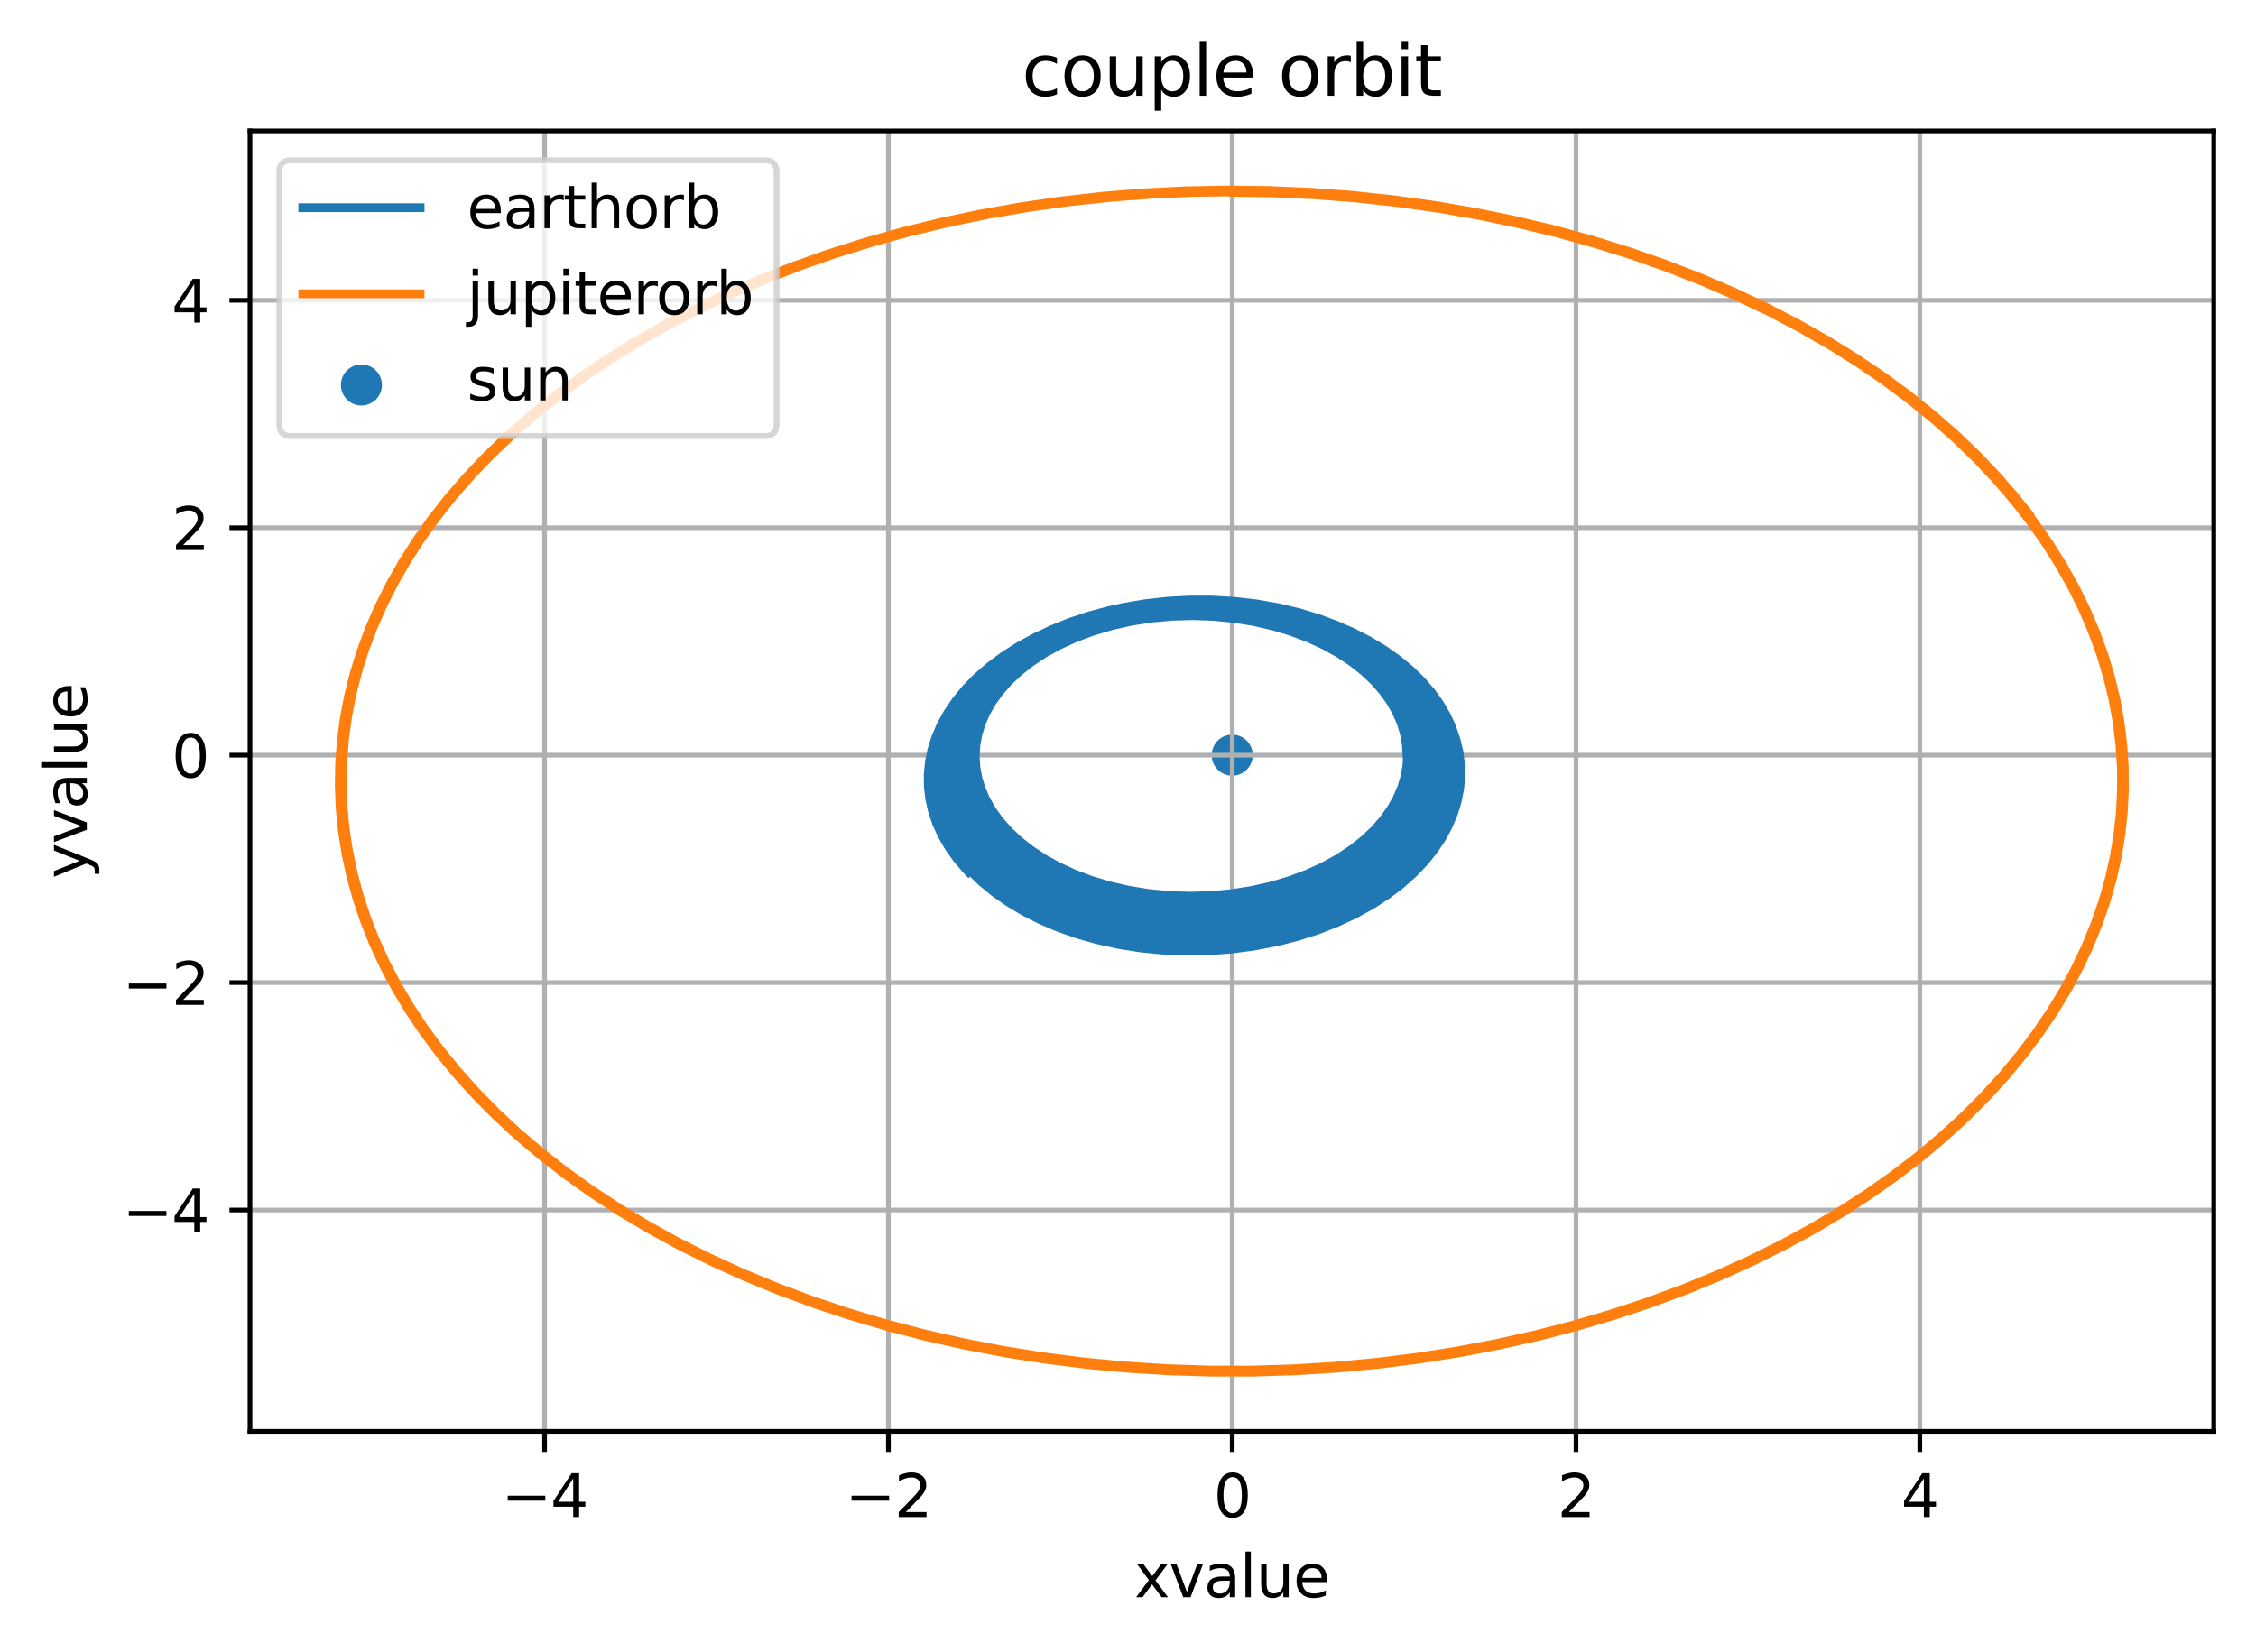<?xml version="1.0" encoding="utf-8" standalone="no"?>
<!DOCTYPE svg PUBLIC "-//W3C//DTD SVG 1.1//EN"
  "http://www.w3.org/Graphics/SVG/1.1/DTD/svg11.dtd">
<svg xmlns:xlink="http://www.w3.org/1999/xlink" width="384.62pt" height="281.634pt" viewBox="0 0 384.62 281.634" xmlns="http://www.w3.org/2000/svg" version="1.1">
 <defs>
  <style type="text/css">*{stroke-linejoin: round; stroke-linecap: butt}</style>
 </defs>
 <g id="figure_1">
  <g id="patch_1">
   <path d="M 0 281.634 
L 384.62 281.634 
L 384.62 0 
L 0 0 
z
" style="fill: #ffffff"/>
  </g>
  <g id="axes_1">
   <g id="patch_2">
    <path d="M 42.62 244.078 
L 377.42 244.078 
L 377.42 22.318 
L 42.62 22.318 
z
" style="fill: #ffffff"/>
   </g>
   <g id="PathCollection_1">
    <defs>
     <path id="m71da599758" d="M 0 3 
C 0.796 3 1.559 2.684 2.121 2.121 
C 2.684 1.559 3 0.796 3 0 
C 3 -0.796 2.684 -1.559 2.121 -2.121 
C 1.559 -2.684 0.796 -3 0 -3 
C -0.796 -3 -1.559 -2.684 -2.121 -2.121 
C -2.684 -1.559 -3 -0.796 -3 0 
C -3 0.796 -2.684 1.559 -2.121 2.121 
C -1.559 2.684 -0.796 3 0 3 
z
" style="stroke: #1f77b4"/>
    </defs>
    <g clip-path="url(#p696c912c21)">
     <use xlink:href="#m71da599758" x="210.077" y="128.769" style="fill: #1f77b4; stroke: #1f77b4"/>
    </g>
   </g>
   <g id="matplotlib.axis_1">
    <g id="xtick_1">
     <g id="line2d_1">
      <path d="M 92.848 244.078 
L 92.848 22.318 
" clip-path="url(#p696c912c21)" style="fill: none; stroke: #b0b0b0; stroke-width: 0.8; stroke-linecap: square"/>
     </g>
     <g id="line2d_2">
      <defs>
       <path id="m7fe40756f8" d="M 0 0 
L 0 3.5 
" style="stroke: #000000; stroke-width: 0.8"/>
      </defs>
      <g>
       <use xlink:href="#m7fe40756f8" x="92.848" y="244.078" style="stroke: #000000; stroke-width: 0.8"/>
      </g>
     </g>
     <g id="text_1">
      <!-- −4 -->
      <g transform="translate(85.477 258.677) scale(0.1 -0.1)">
       <defs>
        <path id="DejaVuSans-2212" d="M 678 2272 
L 4684 2272 
L 4684 1741 
L 678 1741 
L 678 2272 
z
" transform="scale(0.016)"/>
        <path id="DejaVuSans-34" d="M 2419 4116 
L 825 1625 
L 2419 1625 
L 2419 4116 
z
M 2253 4666 
L 3047 4666 
L 3047 1625 
L 3713 1625 
L 3713 1100 
L 3047 1100 
L 3047 0 
L 2419 0 
L 2419 1100 
L 313 1100 
L 313 1709 
L 2253 4666 
z
" transform="scale(0.016)"/>
       </defs>
       <use xlink:href="#DejaVuSans-2212"/>
       <use xlink:href="#DejaVuSans-34" transform="translate(83.789 0)"/>
      </g>
     </g>
    </g>
    <g id="xtick_2">
     <g id="line2d_3">
      <path d="M 151.462 244.078 
L 151.462 22.318 
" clip-path="url(#p696c912c21)" style="fill: none; stroke: #b0b0b0; stroke-width: 0.8; stroke-linecap: square"/>
     </g>
     <g id="line2d_4">
      <g>
       <use xlink:href="#m7fe40756f8" x="151.462" y="244.078" style="stroke: #000000; stroke-width: 0.8"/>
      </g>
     </g>
     <g id="text_2">
      <!-- −2 -->
      <g transform="translate(144.091 258.677) scale(0.1 -0.1)">
       <defs>
        <path id="DejaVuSans-32" d="M 1228 531 
L 3431 531 
L 3431 0 
L 469 0 
L 469 531 
Q 828 903 1448 1529 
Q 2069 2156 2228 2338 
Q 2531 2678 2651 2914 
Q 2772 3150 2772 3378 
Q 2772 3750 2511 3984 
Q 2250 4219 1831 4219 
Q 1534 4219 1204 4116 
Q 875 4013 500 3803 
L 500 4441 
Q 881 4594 1212 4672 
Q 1544 4750 1819 4750 
Q 2544 4750 2975 4387 
Q 3406 4025 3406 3419 
Q 3406 3131 3298 2873 
Q 3191 2616 2906 2266 
Q 2828 2175 2409 1742 
Q 1991 1309 1228 531 
z
" transform="scale(0.016)"/>
       </defs>
       <use xlink:href="#DejaVuSans-2212"/>
       <use xlink:href="#DejaVuSans-32" transform="translate(83.789 0)"/>
      </g>
     </g>
    </g>
    <g id="xtick_3">
     <g id="line2d_5">
      <path d="M 210.077 244.078 
L 210.077 22.318 
" clip-path="url(#p696c912c21)" style="fill: none; stroke: #b0b0b0; stroke-width: 0.8; stroke-linecap: square"/>
     </g>
     <g id="line2d_6">
      <g>
       <use xlink:href="#m7fe40756f8" x="210.077" y="244.078" style="stroke: #000000; stroke-width: 0.8"/>
      </g>
     </g>
     <g id="text_3">
      <!-- 0 -->
      <g transform="translate(206.895 258.677) scale(0.1 -0.1)">
       <defs>
        <path id="DejaVuSans-30" d="M 2034 4250 
Q 1547 4250 1301 3770 
Q 1056 3291 1056 2328 
Q 1056 1369 1301 889 
Q 1547 409 2034 409 
Q 2525 409 2770 889 
Q 3016 1369 3016 2328 
Q 3016 3291 2770 3770 
Q 2525 4250 2034 4250 
z
M 2034 4750 
Q 2819 4750 3233 4129 
Q 3647 3509 3647 2328 
Q 3647 1150 3233 529 
Q 2819 -91 2034 -91 
Q 1250 -91 836 529 
Q 422 1150 422 2328 
Q 422 3509 836 4129 
Q 1250 4750 2034 4750 
z
" transform="scale(0.016)"/>
       </defs>
       <use xlink:href="#DejaVuSans-30"/>
      </g>
     </g>
    </g>
    <g id="xtick_4">
     <g id="line2d_7">
      <path d="M 268.691 244.078 
L 268.691 22.318 
" clip-path="url(#p696c912c21)" style="fill: none; stroke: #b0b0b0; stroke-width: 0.8; stroke-linecap: square"/>
     </g>
     <g id="line2d_8">
      <g>
       <use xlink:href="#m7fe40756f8" x="268.691" y="244.078" style="stroke: #000000; stroke-width: 0.8"/>
      </g>
     </g>
     <g id="text_4">
      <!-- 2 -->
      <g transform="translate(265.51 258.677) scale(0.1 -0.1)">
       <use xlink:href="#DejaVuSans-32"/>
      </g>
     </g>
    </g>
    <g id="xtick_5">
     <g id="line2d_9">
      <path d="M 327.305 244.078 
L 327.305 22.318 
" clip-path="url(#p696c912c21)" style="fill: none; stroke: #b0b0b0; stroke-width: 0.8; stroke-linecap: square"/>
     </g>
     <g id="line2d_10">
      <g>
       <use xlink:href="#m7fe40756f8" x="327.305" y="244.078" style="stroke: #000000; stroke-width: 0.8"/>
      </g>
     </g>
     <g id="text_5">
      <!-- 4 -->
      <g transform="translate(324.124 258.677) scale(0.1 -0.1)">
       <use xlink:href="#DejaVuSans-34"/>
      </g>
     </g>
    </g>
    <g id="text_6">
     <!-- xvalue -->
     <g transform="translate(193.403 272.355) scale(0.1 -0.1)">
      <defs>
       <path id="DejaVuSans-78" d="M 3513 3500 
L 2247 1797 
L 3578 0 
L 2900 0 
L 1881 1375 
L 863 0 
L 184 0 
L 1544 1831 
L 300 3500 
L 978 3500 
L 1906 2253 
L 2834 3500 
L 3513 3500 
z
" transform="scale(0.016)"/>
       <path id="DejaVuSans-76" d="M 191 3500 
L 800 3500 
L 1894 563 
L 2988 3500 
L 3597 3500 
L 2284 0 
L 1503 0 
L 191 3500 
z
" transform="scale(0.016)"/>
       <path id="DejaVuSans-61" d="M 2194 1759 
Q 1497 1759 1228 1600 
Q 959 1441 959 1056 
Q 959 750 1161 570 
Q 1363 391 1709 391 
Q 2188 391 2477 730 
Q 2766 1069 2766 1631 
L 2766 1759 
L 2194 1759 
z
M 3341 1997 
L 3341 0 
L 2766 0 
L 2766 531 
Q 2569 213 2275 61 
Q 1981 -91 1556 -91 
Q 1019 -91 701 211 
Q 384 513 384 1019 
Q 384 1609 779 1909 
Q 1175 2209 1959 2209 
L 2766 2209 
L 2766 2266 
Q 2766 2663 2505 2880 
Q 2244 3097 1772 3097 
Q 1472 3097 1187 3025 
Q 903 2953 641 2809 
L 641 3341 
Q 956 3463 1253 3523 
Q 1550 3584 1831 3584 
Q 2591 3584 2966 3190 
Q 3341 2797 3341 1997 
z
" transform="scale(0.016)"/>
       <path id="DejaVuSans-6c" d="M 603 4863 
L 1178 4863 
L 1178 0 
L 603 0 
L 603 4863 
z
" transform="scale(0.016)"/>
       <path id="DejaVuSans-75" d="M 544 1381 
L 544 3500 
L 1119 3500 
L 1119 1403 
Q 1119 906 1312 657 
Q 1506 409 1894 409 
Q 2359 409 2629 706 
Q 2900 1003 2900 1516 
L 2900 3500 
L 3475 3500 
L 3475 0 
L 2900 0 
L 2900 538 
Q 2691 219 2414 64 
Q 2138 -91 1772 -91 
Q 1169 -91 856 284 
Q 544 659 544 1381 
z
M 1991 3584 
L 1991 3584 
z
" transform="scale(0.016)"/>
       <path id="DejaVuSans-65" d="M 3597 1894 
L 3597 1613 
L 953 1613 
Q 991 1019 1311 708 
Q 1631 397 2203 397 
Q 2534 397 2845 478 
Q 3156 559 3463 722 
L 3463 178 
Q 3153 47 2828 -22 
Q 2503 -91 2169 -91 
Q 1331 -91 842 396 
Q 353 884 353 1716 
Q 353 2575 817 3079 
Q 1281 3584 2069 3584 
Q 2775 3584 3186 3129 
Q 3597 2675 3597 1894 
z
M 3022 2063 
Q 3016 2534 2758 2815 
Q 2500 3097 2075 3097 
Q 1594 3097 1305 2825 
Q 1016 2553 972 2059 
L 3022 2063 
z
" transform="scale(0.016)"/>
      </defs>
      <use xlink:href="#DejaVuSans-78"/>
      <use xlink:href="#DejaVuSans-76" transform="translate(59.18 0)"/>
      <use xlink:href="#DejaVuSans-61" transform="translate(118.359 0)"/>
      <use xlink:href="#DejaVuSans-6c" transform="translate(179.639 0)"/>
      <use xlink:href="#DejaVuSans-75" transform="translate(207.422 0)"/>
      <use xlink:href="#DejaVuSans-65" transform="translate(270.801 0)"/>
     </g>
    </g>
   </g>
   <g id="matplotlib.axis_2">
    <g id="ytick_1">
     <g id="line2d_11">
      <path d="M 42.62 206.327 
L 377.42 206.327 
" clip-path="url(#p696c912c21)" style="fill: none; stroke: #b0b0b0; stroke-width: 0.8; stroke-linecap: square"/>
     </g>
     <g id="line2d_12">
      <defs>
       <path id="ma0a8b37687" d="M 0 0 
L -3.5 0 
" style="stroke: #000000; stroke-width: 0.8"/>
      </defs>
      <g>
       <use xlink:href="#ma0a8b37687" x="42.62" y="206.327" style="stroke: #000000; stroke-width: 0.8"/>
      </g>
     </g>
     <g id="text_7">
      <!-- −4 -->
      <g transform="translate(20.878 210.126) scale(0.1 -0.1)">
       <use xlink:href="#DejaVuSans-2212"/>
       <use xlink:href="#DejaVuSans-34" transform="translate(83.789 0)"/>
      </g>
     </g>
    </g>
    <g id="ytick_2">
     <g id="line2d_13">
      <path d="M 42.62 167.548 
L 377.42 167.548 
" clip-path="url(#p696c912c21)" style="fill: none; stroke: #b0b0b0; stroke-width: 0.8; stroke-linecap: square"/>
     </g>
     <g id="line2d_14">
      <g>
       <use xlink:href="#ma0a8b37687" x="42.62" y="167.548" style="stroke: #000000; stroke-width: 0.8"/>
      </g>
     </g>
     <g id="text_8">
      <!-- −2 -->
      <g transform="translate(20.878 171.347) scale(0.1 -0.1)">
       <use xlink:href="#DejaVuSans-2212"/>
       <use xlink:href="#DejaVuSans-32" transform="translate(83.789 0)"/>
      </g>
     </g>
    </g>
    <g id="ytick_3">
     <g id="line2d_15">
      <path d="M 42.62 128.769 
L 377.42 128.769 
" clip-path="url(#p696c912c21)" style="fill: none; stroke: #b0b0b0; stroke-width: 0.8; stroke-linecap: square"/>
     </g>
     <g id="line2d_16">
      <g>
       <use xlink:href="#ma0a8b37687" x="42.62" y="128.769" style="stroke: #000000; stroke-width: 0.8"/>
      </g>
     </g>
     <g id="text_9">
      <!-- 0 -->
      <g transform="translate(29.258 132.568) scale(0.1 -0.1)">
       <use xlink:href="#DejaVuSans-30"/>
      </g>
     </g>
    </g>
    <g id="ytick_4">
     <g id="line2d_17">
      <path d="M 42.62 89.99 
L 377.42 89.99 
" clip-path="url(#p696c912c21)" style="fill: none; stroke: #b0b0b0; stroke-width: 0.8; stroke-linecap: square"/>
     </g>
     <g id="line2d_18">
      <g>
       <use xlink:href="#ma0a8b37687" x="42.62" y="89.99" style="stroke: #000000; stroke-width: 0.8"/>
      </g>
     </g>
     <g id="text_10">
      <!-- 2 -->
      <g transform="translate(29.258 93.789) scale(0.1 -0.1)">
       <use xlink:href="#DejaVuSans-32"/>
      </g>
     </g>
    </g>
    <g id="ytick_5">
     <g id="line2d_19">
      <path d="M 42.62 51.211 
L 377.42 51.211 
" clip-path="url(#p696c912c21)" style="fill: none; stroke: #b0b0b0; stroke-width: 0.8; stroke-linecap: square"/>
     </g>
     <g id="line2d_20">
      <g>
       <use xlink:href="#ma0a8b37687" x="42.62" y="51.211" style="stroke: #000000; stroke-width: 0.8"/>
      </g>
     </g>
     <g id="text_11">
      <!-- 4 -->
      <g transform="translate(29.258 55.01) scale(0.1 -0.1)">
       <use xlink:href="#DejaVuSans-34"/>
      </g>
     </g>
    </g>
    <g id="text_12">
     <!-- yvalue -->
     <g transform="translate(14.798 149.815) rotate(-90) scale(0.1 -0.1)">
      <defs>
       <path id="DejaVuSans-79" d="M 2059 -325 
Q 1816 -950 1584 -1140 
Q 1353 -1331 966 -1331 
L 506 -1331 
L 506 -850 
L 844 -850 
Q 1081 -850 1212 -737 
Q 1344 -625 1503 -206 
L 1606 56 
L 191 3500 
L 800 3500 
L 1894 763 
L 2988 3500 
L 3597 3500 
L 2059 -325 
z
" transform="scale(0.016)"/>
      </defs>
      <use xlink:href="#DejaVuSans-79"/>
      <use xlink:href="#DejaVuSans-76" transform="translate(59.18 0)"/>
      <use xlink:href="#DejaVuSans-61" transform="translate(118.359 0)"/>
      <use xlink:href="#DejaVuSans-6c" transform="translate(179.639 0)"/>
      <use xlink:href="#DejaVuSans-75" transform="translate(207.422 0)"/>
      <use xlink:href="#DejaVuSans-65" transform="translate(270.801 0)"/>
     </g>
    </g>
   </g>
   <g id="line2d_21">
    <path d="M 239.874 128.769 
L 239.763 126.919 
L 239.432 125.083 
L 238.878 123.258 
L 238.094 121.444 
L 237.078 119.655 
L 235.82 117.894 
L 234.32 116.179 
L 232.566 114.517 
L 230.562 112.927 
L 228.316 111.431 
L 225.838 110.05 
L 223.127 108.794 
L 220.199 107.686 
L 217.098 106.75 
L 213.83 105.997 
L 210.444 105.444 
L 206.953 105.1 
L 203.408 104.976 
L 199.865 105.073 
L 196.356 105.391 
L 192.913 105.926 
L 189.582 106.668 
L 186.407 107.602 
L 183.409 108.714 
L 180.621 109.985 
L 178.069 111.389 
L 175.76 112.911 
L 173.7 114.533 
L 171.9 116.231 
L 170.358 117.988 
L 169.07 119.79 
L 168.038 121.613 
L 167.248 123.454 
L 166.69 125.312 
L 166.364 127.167 
L 166.262 129.03 
L 166.382 130.881 
L 166.725 132.732 
L 167.291 134.562 
L 168.088 136.384 
L 169.116 138.176 
L 170.384 139.935 
L 171.895 141.651 
L 173.653 143.308 
L 175.66 144.893 
L 177.917 146.388 
L 180.408 147.77 
L 183.127 149.023 
L 186.047 150.123 
L 189.155 151.057 
L 192.434 151.808 
L 195.826 152.357 
L 199.304 152.696 
L 202.839 152.818 
L 206.381 152.717 
L 209.897 152.395 
L 213.334 151.858 
L 216.659 151.113 
L 219.821 150.179 
L 222.812 149.065 
L 225.589 147.796 
L 228.149 146.384 
L 230.457 144.859 
L 232.519 143.232 
L 234.325 141.526 
L 235.869 139.762 
L 237.153 137.961 
L 238.189 136.129 
L 238.979 134.284 
L 239.535 132.427 
L 239.862 130.559 
L 239.962 128.693 
L 239.84 126.843 
L 239.494 124.992 
L 238.923 123.153 
L 238.127 121.34 
L 237.091 119.539 
L 235.823 117.781 
L 234.302 116.056 
L 232.541 114.397 
L 230.531 112.812 
L 228.264 111.309 
L 225.766 109.923 
L 223.035 108.664 
L 220.109 107.56 
L 216.991 106.623 
L 213.707 105.869 
L 210.308 105.316 
L 206.804 104.973 
L 203.249 104.849 
L 199.697 104.947 
L 196.18 105.265 
L 192.729 105.8 
L 189.392 106.541 
L 186.211 107.474 
L 183.206 108.585 
L 180.411 109.853 
L 177.838 111.263 
L 175.509 112.791 
L 173.441 114.411 
L 171.633 116.107 
L 170.081 117.863 
L 168.784 119.664 
L 167.735 121.496 
L 166.929 123.347 
L 166.361 125.206 
L 166.021 127.072 
L 165.907 128.936 
L 166.016 130.8 
L 166.348 132.653 
L 166.905 134.497 
L 167.689 136.322 
L 168.71 138.128 
L 169.964 139.893 
L 171.461 141.615 
L 173.204 143.28 
L 175.195 144.873 
L 177.436 146.379 
L 179.91 147.774 
L 182.612 149.042 
L 185.533 150.165 
L 188.645 151.122 
L 191.912 151.893 
L 195.314 152.467 
L 198.806 152.831 
L 202.359 152.977 
L 205.924 152.9 
L 209.447 152.603 
L 212.895 152.091 
L 216.236 151.373 
L 219.439 150.458 
L 222.457 149.368 
L 225.282 148.113 
L 227.876 146.72 
L 230.238 145.201 
L 232.339 143.589 
L 234.187 141.894 
L 235.776 140.138 
L 237.107 138.343 
L 238.189 136.513 
L 239.027 134.668 
L 239.63 132.808 
L 240.004 130.933 
L 240.151 129.058 
L 240.074 127.197 
L 239.776 125.347 
L 239.255 123.506 
L 238.504 121.673 
L 237.52 119.864 
L 236.295 118.081 
L 234.826 116.341 
L 233.117 114.662 
L 231.16 113.053 
L 228.96 111.532 
L 226.511 110.112 
L 223.825 108.814 
L 220.939 107.667 
L 217.855 106.682 
L 214.6 105.876 
L 211.221 105.27 
L 207.729 104.869 
L 204.178 104.686 
L 200.601 104.725 
L 197.05 104.987 
L 193.577 105.464 
L 190.191 106.153 
L 186.954 107.037 
L 183.889 108.103 
L 181.028 109.331 
L 178.385 110.705 
L 175.983 112.201 
L 173.829 113.804 
L 171.935 115.487 
L 170.299 117.235 
L 168.919 119.033 
L 167.789 120.867 
L 166.911 122.713 
L 166.266 124.582 
L 165.855 126.45 
L 165.67 128.32 
L 165.707 130.191 
L 165.968 132.056 
L 166.45 133.904 
L 167.158 135.737 
L 168.1 137.555 
L 169.28 139.346 
L 170.703 141.098 
L 172.374 142.797 
L 174.293 144.429 
L 176.463 145.979 
L 178.87 147.422 
L 181.507 148.743 
L 184.367 149.925 
L 187.423 150.946 
L 190.658 151.791 
L 194.037 152.442 
L 197.515 152.885 
L 201.065 153.113 
L 204.638 153.119 
L 208.2 152.902 
L 211.7 152.468 
L 215.105 151.823 
L 218.382 150.976 
L 221.483 149.948 
L 224.401 148.749 
L 227.094 147.403 
L 229.562 145.924 
L 231.773 144.342 
L 233.734 142.669 
L 235.437 140.927 
L 236.879 139.135 
L 238.071 137.302 
L 239.015 135.445 
L 239.715 133.582 
L 240.182 131.713 
L 240.423 129.839 
L 240.441 127.973 
L 240.237 126.113 
L 239.811 124.256 
L 239.16 122.416 
L 238.279 120.593 
L 237.157 118.788 
L 235.792 117.019 
L 234.185 115.304 
L 232.325 113.649 
L 230.219 112.075 
L 227.874 110.602 
L 225.286 109.241 
L 222.489 108.023 
L 219.484 106.957 
L 216.295 106.063 
L 212.967 105.361 
L 209.512 104.86 
L 205.98 104.572 
L 202.405 104.504 
L 198.84 104.658 
L 195.316 105.031 
L 191.864 105.62 
L 188.549 106.41 
L 185.376 107.393 
L 182.399 108.546 
L 179.634 109.854 
L 177.105 111.294 
L 174.819 112.847 
L 172.78 114.499 
L 171.002 116.225 
L 169.481 118.008 
L 168.221 119.825 
L 167.208 121.672 
L 166.435 123.535 
L 165.896 125.416 
L 165.587 127.292 
L 165.503 129.176 
L 165.641 131.047 
L 166.002 132.918 
L 166.586 134.768 
L 167.402 136.609 
L 168.448 138.418 
L 169.733 140.196 
L 171.261 141.929 
L 173.036 143.604 
L 175.059 145.206 
L 177.33 146.72 
L 179.834 148.12 
L 182.565 149.392 
L 185.513 150.519 
L 188.65 151.479 
L 191.94 152.253 
L 195.363 152.83 
L 198.873 153.197 
L 202.443 153.347 
L 206.022 153.275 
L 209.579 152.983 
L 213.06 152.475 
L 216.433 151.759 
L 219.668 150.847 
L 222.717 149.76 
L 225.574 148.506 
L 228.201 147.115 
L 230.596 145.597 
L 232.733 143.984 
L 234.616 142.287 
L 236.242 140.527 
L 237.62 138.711 
L 238.738 136.873 
L 239.618 135.001 
L 240.255 133.128 
L 240.661 131.254 
L 240.842 129.377 
L 240.8 127.496 
L 240.536 125.623 
L 240.047 123.758 
L 239.333 121.914 
L 238.389 120.091 
L 237.202 118.29 
L 235.773 116.528 
L 234.103 114.824 
L 232.182 113.185 
L 230.016 111.63 
L 227.614 110.181 
L 224.972 108.848 
L 222.105 107.653 
L 219.053 106.622 
L 215.82 105.766 
L 212.454 105.105 
L 208.965 104.647 
L 205.405 104.404 
L 201.827 104.383 
L 198.243 104.584 
L 194.726 105.003 
L 191.285 105.637 
L 187.984 106.469 
L 184.845 107.489 
L 181.903 108.675 
L 179.174 110.013 
L 176.681 111.478 
L 174.431 113.056 
L 172.429 114.729 
L 170.686 116.474 
L 169.208 118.264 
L 167.981 120.094 
L 167 121.953 
L 166.259 123.827 
L 165.75 125.716 
L 165.47 127.61 
L 165.416 129.499 
L 165.584 131.385 
L 165.974 133.258 
L 166.59 135.119 
L 167.432 136.958 
L 168.51 138.776 
L 169.828 140.559 
L 171.389 142.296 
L 173.196 143.972 
L 175.25 145.573 
L 177.551 147.083 
L 180.098 148.485 
L 182.87 149.755 
L 185.842 150.871 
L 188.999 151.819 
L 192.323 152.583 
L 195.775 153.147 
L 199.312 153.499 
L 202.904 153.632 
L 206.501 153.543 
L 210.07 153.231 
L 213.56 152.704 
L 216.939 151.97 
L 220.176 151.04 
L 223.224 149.934 
L 226.078 148.664 
L 228.7 147.257 
L 231.09 145.724 
L 233.22 144.097 
L 235.097 142.386 
L 236.716 140.613 
L 238.076 138.799 
L 239.189 136.948 
L 240.057 135.079 
L 240.689 133.193 
L 241.089 131.306 
L 241.264 129.415 
L 241.215 127.536 
L 240.943 125.65 
L 240.45 123.786 
L 239.727 121.927 
L 238.77 120.089 
L 237.58 118.287 
L 236.147 116.524 
L 234.473 114.818 
L 232.548 113.175 
L 230.376 111.615 
L 227.968 110.16 
L 225.318 108.821 
L 222.459 107.626 
L 219.394 106.587 
L 216.165 105.728 
L 212.78 105.059 
L 209.29 104.596 
L 205.725 104.348 
L 202.138 104.32 
L 198.544 104.515 
L 195.012 104.928 
L 191.572 105.553 
L 188.251 106.38 
L 185.09 107.395 
L 182.125 108.578 
L 179.37 109.914 
L 176.852 111.38 
L 174.576 112.958 
L 172.548 114.633 
L 170.779 116.379 
L 169.267 118.182 
L 168.009 120.027 
L 166.998 121.9 
L 166.231 123.79 
L 165.7 125.684 
L 165.398 127.584 
L 165.32 129.478 
L 165.463 131.369 
L 165.83 133.259 
L 166.423 135.137 
L 167.244 136.992 
L 168.299 138.826 
L 169.594 140.626 
L 171.132 142.379 
L 172.915 144.072 
L 174.943 145.69 
L 177.217 147.218 
L 179.733 148.639 
L 182.474 149.93 
L 185.428 151.074 
L 188.567 152.05 
L 191.874 152.844 
L 195.31 153.44 
L 198.832 153.825 
L 202.411 153.993 
L 206.018 153.941 
L 209.603 153.665 
L 213.113 153.174 
L 216.517 152.474 
L 219.784 151.577 
L 222.888 150.495 
L 225.785 149.253 
L 228.471 147.859 
L 230.912 146.345 
L 233.098 144.731 
L 235.033 143.029 
L 236.713 141.259 
L 238.134 139.442 
L 239.308 137.584 
L 240.235 135.701 
L 240.92 133.811 
L 241.372 131.915 
L 241.597 130.012 
L 241.597 128.116 
L 241.375 126.224 
L 240.93 124.35 
L 240.262 122.491 
L 239.362 120.648 
L 238.23 118.836 
L 236.854 117.057 
L 235.236 115.329 
L 233.364 113.658 
L 231.241 112.066 
L 228.875 110.573 
L 226.278 109.199 
L 223.466 107.964 
L 220.439 106.879 
L 217.24 105.97 
L 213.896 105.25 
L 210.415 104.73 
L 206.848 104.423 
L 203.25 104.336 
L 199.653 104.471 
L 196.089 104.826 
L 192.608 105.394 
L 189.237 106.168 
L 186.02 107.132 
L 182.976 108.274 
L 180.141 109.574 
L 177.525 111.016 
L 175.153 112.576 
L 173.041 114.228 
L 171.178 115.965 
L 169.574 117.763 
L 168.226 119.606 
L 167.129 121.48 
L 166.276 123.373 
L 165.662 125.273 
L 165.278 127.18 
L 165.119 129.084 
L 165.183 130.987 
L 165.467 132.878 
L 165.975 134.76 
L 166.712 136.634 
L 167.677 138.477 
L 168.878 140.289 
L 170.325 142.068 
L 172.016 143.79 
L 173.951 145.441 
L 176.13 147.007 
L 178.551 148.472 
L 181.209 149.819 
L 184.085 151.025 
L 187.149 152.068 
L 190.403 152.94 
L 193.794 153.617 
L 197.299 154.089 
L 200.874 154.346 
L 204.489 154.383 
L 208.095 154.197 
L 211.641 153.792 
L 215.114 153.173 
L 218.465 152.35 
L 221.647 151.341 
L 224.651 150.156 
L 227.438 148.819 
L 229.99 147.351 
L 232.292 145.773 
L 234.351 144.097 
L 236.156 142.342 
L 237.693 140.541 
L 238.984 138.689 
L 240.021 136.817 
L 240.816 134.93 
L 241.378 133.028 
L 241.71 131.127 
L 241.817 129.224 
L 241.703 127.333 
L 241.365 125.437 
L 240.804 123.564 
L 240.012 121.698 
L 238.994 119.868 
L 237.732 118.063 
L 236.225 116.298 
L 234.474 114.593 
L 232.469 112.955 
L 230.231 111.415 
L 227.738 109.972 
L 225.019 108.659 
L 222.093 107.494 
L 218.98 106.494 
L 215.687 105.67 
L 212.261 105.044 
L 208.732 104.624 
L 205.133 104.421 
L 201.517 104.439 
L 197.918 104.678 
L 194.367 105.136 
L 190.914 105.803 
L 187.584 106.672 
L 184.42 107.726 
L 181.457 108.945 
L 178.708 110.313 
L 176.186 111.815 
L 173.912 113.426 
L 171.899 115.12 
L 170.137 116.892 
L 168.635 118.715 
L 167.386 120.576 
L 166.387 122.462 
L 165.63 124.36 
L 165.105 126.27 
L 164.81 128.182 
L 164.739 130.096 
L 164.891 132.004 
L 165.265 133.896 
L 165.862 135.773 
L 166.688 137.636 
L 167.749 139.474 
L 169.046 141.275 
L 170.592 143.036 
L 172.381 144.735 
L 174.414 146.356 
L 176.689 147.886 
L 179.203 149.307 
L 181.953 150.604 
L 184.914 151.754 
L 188.06 152.735 
L 191.372 153.535 
L 194.813 154.136 
L 198.359 154.53 
L 201.966 154.707 
L 205.585 154.661 
L 209.185 154.395 
L 212.716 153.912 
L 216.148 153.221 
L 219.449 152.33 
L 222.593 151.253 
L 225.537 150.011 
L 228.259 148.622 
L 230.742 147.108 
L 232.975 145.491 
L 234.962 143.779 
L 236.684 142.006 
L 238.151 140.18 
L 239.363 138.321 
L 240.332 136.433 
L 241.06 134.533 
L 241.555 132.621 
L 241.822 130.713 
L 241.864 128.806 
L 241.684 126.899 
L 241.281 125.005 
L 240.65 123.122 
L 239.793 121.265 
L 238.702 119.433 
L 237.365 117.629 
L 235.794 115.884 
L 233.967 114.19 
L 231.902 112.58 
L 229.591 111.06 
L 227.046 109.653 
L 224.261 108.37 
L 221.274 107.24 
L 218.107 106.279 
L 214.766 105.5 
L 211.3 104.919 
L 207.74 104.549 
L 204.119 104.396 
L 200.491 104.464 
L 196.87 104.754 
L 193.326 105.26 
L 189.887 105.974 
L 186.58 106.886 
L 183.445 107.979 
L 180.516 109.234 
L 177.807 110.633 
L 175.327 112.161 
L 173.097 113.795 
L 171.13 115.508 
L 169.415 117.294 
L 167.958 119.128 
L 166.755 120.997 
L 165.8 122.888 
L 165.082 124.799 
L 164.6 126.709 
L 164.344 128.629 
L 164.313 130.539 
L 164.503 132.44 
L 164.916 134.334 
L 165.552 136.212 
L 166.418 138.073 
L 167.518 139.908 
L 168.855 141.703 
L 170.44 143.457 
L 172.267 145.145 
L 174.349 146.763 
L 176.674 148.286 
L 179.24 149.697 
L 182.027 150.975 
L 185.024 152.103 
L 188.204 153.062 
L 191.548 153.837 
L 195.02 154.412 
L 198.577 154.777 
L 202.192 154.925 
L 205.835 154.852 
L 209.439 154.558 
L 212.991 154.045 
L 216.422 153.326 
L 219.722 152.409 
L 222.845 151.313 
L 225.767 150.054 
L 228.469 148.652 
L 230.948 147.117 
L 233.176 145.478 
L 235.143 143.756 
L 236.857 141.963 
L 238.305 140.13 
L 239.508 138.251 
L 240.458 136.358 
L 241.169 134.453 
L 241.649 132.538 
L 241.9 130.628 
L 241.929 128.719 
L 241.736 126.811 
L 241.321 124.916 
L 240.68 123.033 
L 239.813 121.176 
L 238.714 119.345 
L 237.37 117.541 
L 235.781 115.784 
L 233.949 114.092 
L 231.865 112.472 
L 229.535 110.945 
L 226.97 109.531 
L 224.185 108.252 
L 221.18 107.117 
L 217.997 106.154 
L 214.641 105.372 
L 211.161 104.791 
L 207.59 104.42 
L 203.96 104.266 
L 200.304 104.335 
L 196.676 104.626 
L 193.126 105.132 
L 189.664 105.85 
L 186.354 106.761 
L 183.215 107.854 
L 180.267 109.113 
L 177.54 110.519 
L 175.057 112.046 
L 172.823 113.678 
L 170.841 115.398 
L 169.12 117.183 
L 167.657 119.016 
L 166.446 120.884 
L 165.478 122.784 
L 164.751 124.695 
L 164.258 126.616 
L 163.993 128.536 
L 163.952 130.458 
L 164.135 132.372 
L 164.541 134.279 
L 165.173 136.169 
L 166.03 138.034 
L 167.121 139.872 
L 168.456 141.682 
L 170.031 143.44 
L 171.859 145.144 
L 173.931 146.769 
L 176.246 148.3 
L 178.802 149.722 
L 181.579 151.011 
L 184.567 152.153 
L 187.755 153.131 
L 191.094 153.922 
L 194.562 154.516 
L 198.136 154.902 
L 201.771 155.07 
L 205.42 155.017 
L 209.052 154.742 
L 212.616 154.249 
L 216.083 153.547 
L 219.402 152.649 
L 222.566 151.564 
L 225.532 150.314 
L 228.278 148.917 
L 230.788 147.393 
L 233.048 145.763 
L 235.049 144.05 
L 236.799 142.262 
L 238.294 140.419 
L 239.533 138.54 
L 240.52 136.646 
L 241.267 134.738 
L 241.783 132.818 
L 242.07 130.899 
L 242.134 128.982 
L 241.975 127.063 
L 241.593 125.155 
L 240.985 123.258 
L 240.15 121.385 
L 239.081 119.536 
L 237.777 117.727 
L 236.23 115.961 
L 234.427 114.245 
L 232.386 112.61 
L 230.098 111.064 
L 227.575 109.627 
L 224.811 108.312 
L 221.843 107.148 
L 218.673 106.145 
L 215.345 105.326 
L 211.889 104.705 
L 208.314 104.289 
L 204.673 104.091 
L 201.021 104.114 
L 197.389 104.358 
L 193.808 104.821 
L 190.328 105.493 
L 186.975 106.364 
L 183.788 107.42 
L 180.788 108.646 
L 178.005 110.022 
L 175.45 111.531 
L 173.143 113.15 
L 171.1 114.853 
L 169.308 116.633 
L 167.776 118.466 
L 166.498 120.338 
L 165.47 122.236 
L 164.684 124.146 
L 164.132 126.07 
L 163.809 127.996 
L 163.71 129.926 
L 163.835 131.851 
L 164.183 133.761 
L 164.754 135.658 
L 165.554 137.541 
L 166.588 139.402 
L 167.859 141.227 
L 169.37 143.005 
L 171.131 144.732 
L 173.137 146.385 
L 175.385 147.95 
L 177.875 149.409 
L 180.601 150.748 
L 183.542 151.944 
L 186.671 152.975 
L 189.972 153.83 
L 193.426 154.493 
L 196.976 154.948 
L 200.613 155.19 
L 204.274 155.21 
L 207.927 155.009 
L 211.523 154.589 
L 215.03 153.958 
L 218.419 153.124 
L 221.661 152.098 
L 224.712 150.901 
L 227.549 149.549 
L 230.155 148.064 
L 232.516 146.466 
L 234.62 144.776 
L 236.474 143.004 
L 238.063 141.183 
L 239.398 139.32 
L 240.488 137.421 
L 241.335 135.502 
L 241.943 133.579 
L 242.321 131.653 
L 242.475 129.722 
L 242.405 127.8 
L 242.113 125.884 
L 241.596 123.973 
L 240.851 122.081 
L 239.88 120.222 
L 238.666 118.381 
L 237.218 116.591 
L 235.515 114.842 
L 233.569 113.166 
L 231.375 111.572 
L 228.939 110.078 
L 226.274 108.707 
L 223.377 107.469 
L 220.288 106.391 
L 217.029 105.49 
L 213.607 104.776 
L 210.073 104.266 
L 206.457 103.969 
L 202.793 103.891 
L 199.133 104.036 
L 195.51 104.401 
L 191.972 104.98 
L 188.548 105.763 
L 185.263 106.741 
L 182.155 107.897 
L 179.258 109.211 
L 176.583 110.667 
L 174.154 112.241 
L 171.975 113.916 
L 170.059 115.667 
L 168.401 117.479 
L 167 119.336 
L 165.849 121.225 
L 164.939 123.143 
L 164.269 125.07 
L 163.83 127.005 
L 163.619 128.937 
L 163.63 130.869 
L 163.864 132.791 
L 164.32 134.705 
L 165.001 136.601 
L 165.912 138.479 
L 167.057 140.328 
L 168.448 142.146 
L 170.08 143.911 
L 171.964 145.618 
L 174.093 147.244 
L 176.465 148.773 
L 179.075 150.189 
L 181.905 151.471 
L 184.944 152.601 
L 188.163 153.562 
L 191.544 154.338 
L 195.051 154.916 
L 198.658 155.284 
L 202.321 155.435 
L 205.993 155.363 
L 209.642 155.071 
L 213.22 154.562 
L 216.694 153.845 
L 220.037 152.93 
L 223.203 151.835 
L 226.186 150.569 
L 228.946 149.157 
L 231.468 147.619 
L 233.739 145.976 
L 235.75 144.25 
L 237.51 142.45 
L 239.014 140.595 
L 240.263 138.705 
L 241.259 136.799 
L 242.021 134.864 
L 242.545 132.931 
L 242.84 131 
L 242.912 129.068 
L 242.762 127.135 
L 242.388 125.212 
L 241.788 123.299 
L 240.96 121.409 
L 239.898 119.543 
L 238.6 117.715 
L 237.058 115.929 
L 235.273 114.204 
L 233.234 112.545 
L 230.947 110.974 
L 228.42 109.512 
L 225.667 108.178 
L 222.707 106.991 
L 219.539 105.963 
L 216.209 105.117 
L 212.744 104.467 
L 209.173 104.023 
L 205.529 103.795 
L 201.865 103.787 
L 198.194 104.002 
L 194.586 104.435 
L 191.071 105.078 
L 187.675 105.925 
L 184.44 106.958 
L 181.386 108.166 
L 178.544 109.526 
L 175.941 111.016 
L 173.581 112.619 
L 171.47 114.319 
L 169.611 116.099 
L 168.011 117.936 
L 166.666 119.816 
L 165.572 121.724 
L 164.722 123.649 
L 164.106 125.589 
L 163.721 127.534 
L 163.562 129.475 
L 163.626 131.413 
L 163.912 133.349 
L 164.423 135.273 
L 165.159 137.177 
L 166.127 139.061 
L 167.329 140.912 
L 168.776 142.729 
L 170.465 144.489 
L 172.405 146.188 
L 174.588 147.801 
L 177.01 149.314 
L 179.668 150.711 
L 182.556 151.976 
L 185.65 153.085 
L 188.919 154.019 
L 192.344 154.766 
L 195.889 155.309 
L 199.509 155.64 
L 203.178 155.752 
L 206.865 155.643 
L 210.505 155.313 
L 214.083 154.766 
L 217.553 154.012 
L 220.867 153.066 
L 224.018 151.938 
L 226.964 150.648 
L 229.686 149.217 
L 232.169 147.664 
L 234.415 145.999 
L 236.402 144.252 
L 238.135 142.434 
L 239.604 140.575 
L 240.827 138.669 
L 241.799 136.748 
L 242.53 134.814 
L 243.03 132.867 
L 243.301 130.923 
L 243.348 128.979 
L 243.173 127.049 
L 242.778 125.13 
L 242.157 123.221 
L 241.304 121.321 
L 240.223 119.458 
L 238.897 117.621 
L 237.336 115.839 
L 235.519 114.106 
L 233.461 112.452 
L 231.154 110.885 
L 228.607 109.428 
L 225.833 108.098 
L 222.85 106.917 
L 219.678 105.9 
L 216.344 105.065 
L 212.872 104.424 
L 209.295 103.989 
L 205.643 103.769 
L 201.97 103.769 
L 198.307 103.99 
L 194.687 104.431 
L 191.159 105.083 
L 187.749 105.938 
L 184.501 106.981 
L 181.449 108.192 
L 178.593 109.563 
L 175.977 111.063 
L 173.605 112.677 
L 171.482 114.387 
L 169.621 116.169 
L 168.01 118.016 
L 166.654 119.905 
L 165.55 121.822 
L 164.685 123.766 
L 164.06 125.714 
L 163.666 127.667 
L 163.496 129.625 
L 163.551 131.579 
L 163.827 133.52 
L 164.326 135.449 
L 165.052 137.367 
L 166.01 139.264 
L 167.202 141.127 
L 168.639 142.956 
L 170.314 144.726 
L 172.24 146.435 
L 174.405 148.057 
L 176.82 149.587 
L 179.47 151 
L 182.334 152.274 
L 185.4 153.394 
L 188.654 154.345 
L 192.065 155.109 
L 195.594 155.672 
L 199.217 156.024 
L 202.889 156.159 
L 206.583 156.071 
L 210.25 155.761 
L 213.84 155.235 
L 217.325 154.5 
L 220.677 153.568 
L 223.85 152.457 
L 226.824 151.183 
L 229.593 149.755 
L 232.126 148.201 
L 234.409 146.541 
L 236.434 144.795 
L 238.197 142.985 
L 239.708 141.119 
L 240.965 139.216 
L 241.972 137.293 
L 242.74 135.354 
L 243.277 133.399 
L 243.583 131.442 
L 243.664 129.497 
L 243.523 127.547 
L 243.157 125.606 
L 242.568 123.685 
L 241.752 121.784 
L 240.701 119.903 
L 239.412 118.057 
L 237.876 116.251 
L 236.106 114.513 
L 234.079 112.837 
L 231.816 111.256 
L 229.31 109.778 
L 226.573 108.424 
L 223.621 107.212 
L 220.474 106.162 
L 217.157 105.289 
L 213.696 104.609 
L 210.121 104.133 
L 206.463 103.871 
L 202.776 103.829 
L 199.093 104.009 
L 195.445 104.41 
L 191.883 105.023 
L 188.435 105.842 
L 185.143 106.85 
L 182.027 108.034 
L 179.121 109.374 
L 176.438 110.854 
L 173.999 112.45 
L 171.809 114.144 
L 169.871 115.921 
L 168.185 117.767 
L 166.757 119.656 
L 165.583 121.575 
L 164.651 123.522 
L 163.96 125.475 
L 163.5 127.433 
L 163.267 129.397 
L 163.257 131.358 
L 163.47 133.307 
L 163.905 135.245 
L 164.567 137.173 
L 165.459 139.081 
L 166.584 140.957 
L 167.95 142.8 
L 169.554 144.588 
L 171.406 146.316 
L 173.507 147.97 
L 175.846 149.527 
L 178.431 150.978 
L 181.231 152.294 
L 184.251 153.465 
L 187.464 154.471 
L 190.838 155.293 
L 194.337 155.917 
L 197.937 156.333 
L 201.613 156.533 
L 205.302 156.513 
L 208.975 156.271 
L 212.601 155.81 
L 216.133 155.139 
L 219.543 154.266 
L 222.785 153.207 
L 225.837 151.98 
L 228.678 150.601 
L 231.291 149.089 
L 233.662 147.463 
L 235.781 145.744 
L 237.642 143.953 
L 239.253 142.097 
L 240.611 140.194 
L 241.718 138.264 
L 242.578 136.323 
L 243.201 134.374 
L 243.596 132.416 
L 243.764 130.464 
L 243.711 128.516 
L 243.436 126.569 
L 242.937 124.637 
L 242.211 122.718 
L 241.257 120.826 
L 240.065 118.961 
L 238.637 117.14 
L 236.961 115.366 
L 235.039 113.658 
L 232.877 112.035 
L 230.467 110.505 
L 227.819 109.089 
L 224.947 107.808 
L 221.87 106.681 
L 218.61 105.724 
L 215.194 104.954 
L 211.649 104.384 
L 208.008 104.025 
L 204.323 103.884 
L 200.608 103.964 
L 196.916 104.267 
L 193.298 104.786 
L 189.783 105.512 
L 186.398 106.438 
L 183.182 107.545 
L 180.156 108.82 
L 177.349 110.242 
L 174.773 111.795 
L 172.448 113.453 
L 170.377 115.202 
L 168.569 117.015 
L 167.013 118.887 
L 165.713 120.794 
L 164.658 122.733 
L 163.848 124.683 
L 163.272 126.642 
L 162.924 128.612 
L 162.802 130.571 
L 162.904 132.533 
L 163.226 134.477 
L 163.774 136.415 
L 164.546 138.327 
L 165.553 140.223 
L 166.793 142.082 
L 168.275 143.901 
L 170.004 145.667 
L 171.982 147.366 
L 174.198 148.974 
L 176.662 150.486 
L 179.358 151.877 
L 182.279 153.131 
L 185.4 154.228 
L 188.693 155.148 
L 192.138 155.879 
L 195.698 156.408 
L 199.349 156.725 
L 203.049 156.823 
L 206.75 156.7 
L 210.423 156.355 
L 214.02 155.796 
L 217.513 155.03 
L 220.855 154.071 
L 224.039 152.927 
L 227.025 151.619 
L 229.777 150.174 
L 232.296 148.603 
L 234.569 146.927 
L 236.588 145.164 
L 238.348 143.337 
L 239.858 141.451 
L 241.107 139.539 
L 242.116 137.593 
L 242.879 135.642 
L 243.412 133.674 
L 243.715 131.702 
L 243.793 129.741 
L 243.648 127.788 
L 243.28 125.841 
L 242.69 123.914 
L 241.874 122.004 
L 240.821 120.113 
L 239.53 118.255 
L 238.002 116.447 
L 236.227 114.694 
L 234.209 113.013 
L 231.937 111.413 
L 229.421 109.916 
L 226.688 108.55 
L 223.722 107.318 
L 220.558 106.247 
L 217.223 105.354 
L 213.742 104.654 
L 210.147 104.158 
L 206.468 103.875 
L 202.761 103.814 
L 199.037 103.974 
L 195.351 104.356 
L 191.752 104.951 
L 188.267 105.751 
L 184.923 106.746 
L 181.758 107.919 
L 178.805 109.248 
L 176.077 110.716 
L 173.582 112.309 
L 171.34 114.002 
L 169.352 115.778 
L 167.618 117.624 
L 166.145 119.513 
L 164.927 121.434 
L 163.951 123.383 
L 163.215 125.348 
L 162.714 127.32 
L 162.441 129.288 
L 162.393 131.254 
L 162.567 133.208 
L 162.963 135.153 
L 163.584 137.088 
L 164.434 139.004 
L 165.515 140.891 
L 166.837 142.746 
L 168.404 144.557 
L 170.209 146.302 
L 172.263 147.977 
L 174.565 149.564 
L 177.103 151.043 
L 179.871 152.397 
L 182.862 153.61 
L 186.05 154.661 
L 189.406 155.532 
L 192.91 156.21 
L 196.525 156.682 
L 200.208 156.938 
L 203.933 156.973 
L 207.652 156.786 
L 211.319 156.379 
L 214.902 155.76 
L 218.375 154.935 
L 221.691 153.921 
L 224.826 152.731 
L 227.759 151.384 
L 230.47 149.895 
L 232.944 148.284 
L 235.157 146.582 
L 237.114 144.8 
L 238.824 142.945 
L 240.273 141.05 
L 241.471 139.119 
L 242.422 137.172 
L 243.135 135.21 
L 243.618 133.234 
L 243.873 131.257 
L 243.902 129.294 
L 243.709 127.328 
L 243.295 125.385 
L 242.655 123.45 
L 241.788 121.537 
L 240.684 119.645 
L 239.343 117.791 
L 237.753 115.978 
L 235.929 114.236 
L 233.849 112.559 
L 231.534 110.979 
L 228.977 109.505 
L 226.192 108.157 
L 223.195 106.954 
L 220.007 105.914 
L 216.634 105.048 
L 213.121 104.378 
L 209.499 103.915 
L 205.801 103.666 
L 202.079 103.639 
L 198.367 103.833 
L 194.696 104.246 
L 191.098 104.874 
L 187.619 105.705 
L 184.3 106.725 
L 181.163 107.92 
L 178.223 109.275 
L 175.511 110.769 
L 173.046 112.378 
L 170.833 114.085 
L 168.874 115.873 
L 167.168 117.729 
L 165.722 119.628 
L 164.53 121.556 
L 163.58 123.512 
L 162.868 125.483 
L 162.39 127.461 
L 162.141 129.434 
L 162.115 131.404 
L 162.313 133.372 
L 162.734 135.33 
L 163.38 137.267 
L 164.254 139.185 
L 165.359 141.072 
L 166.704 142.927 
L 168.295 144.738 
L 170.133 146.491 
L 172.211 148.162 
L 174.537 149.747 
L 177.099 151.222 
L 179.89 152.572 
L 182.904 153.779 
L 186.114 154.825 
L 189.491 155.689 
L 192.999 156.357 
L 196.616 156.82 
L 200.317 157.07 
L 204.04 157.099 
L 207.775 156.906 
L 211.457 156.493 
L 215.054 155.867 
L 218.54 155.036 
L 221.868 154.016 
L 225.015 152.82 
L 227.958 151.467 
L 230.679 149.972 
L 233.163 148.356 
L 235.384 146.648 
L 237.351 144.861 
L 239.069 143.002 
L 240.526 141.102 
L 241.732 139.167 
L 242.697 137.202 
L 243.417 135.235 
L 243.907 133.255 
L 244.169 131.275 
L 244.206 129.308 
L 244.021 127.337 
L 243.612 125.376 
L 242.98 123.437 
L 242.122 121.519 
L 241.028 119.623 
L 239.697 117.763 
L 238.119 115.944 
L 236.293 114.183 
L 234.225 112.5 
L 231.905 110.901 
L 229.358 109.418 
L 226.584 108.059 
L 223.596 106.843 
L 220.398 105.784 
L 217.03 104.904 
L 213.521 104.218 
L 209.9 103.737 
L 206.199 103.47 
L 202.471 103.425 
L 198.73 103.601 
L 195.046 103.997 
L 191.431 104.608 
L 187.931 105.424 
L 184.589 106.43 
L 181.425 107.612 
L 178.457 108.958 
L 175.713 110.444 
L 173.216 112.047 
L 170.97 113.75 
L 168.978 115.538 
L 167.247 117.385 
L 165.766 119.287 
L 164.54 121.221 
L 163.557 123.183 
L 162.817 125.153 
L 162.31 127.131 
L 162.029 129.116 
L 161.974 131.099 
L 162.141 133.073 
L 162.532 135.036 
L 163.145 136.982 
L 163.987 138.909 
L 165.059 140.808 
L 166.371 142.677 
L 167.926 144.503 
L 169.729 146.274 
L 171.782 147.975 
L 174.074 149.582 
L 176.613 151.089 
L 179.384 152.473 
L 182.365 153.711 
L 185.544 154.789 
L 188.907 155.694 
L 192.403 156.405 
L 196.028 156.914 
L 199.725 157.208 
L 203.465 157.283 
L 207.204 157.137 
L 210.911 156.77 
L 214.539 156.189 
L 218.059 155.402 
L 221.444 154.418 
L 224.651 153.255 
L 227.657 151.93 
L 230.443 150.459 
L 232.979 148.873 
L 235.269 147.181 
L 237.305 145.405 
L 239.092 143.552 
L 240.617 141.653 
L 241.891 139.716 
L 242.916 137.756 
L 243.7 135.779 
L 244.249 133.797 
L 244.57 131.812 
L 244.665 129.837 
L 244.538 127.855 
L 244.19 125.894 
L 243.615 123.937 
L 242.812 121.997 
L 241.781 120.088 
L 240.512 118.212 
L 238.997 116.372 
L 237.246 114.596 
L 235.238 112.88 
L 232.991 111.253 
L 230.497 109.726 
L 227.769 108.317 
L 224.821 107.048 
L 221.672 105.937 
L 218.346 105 
L 214.867 104.252 
L 211.266 103.706 
L 207.573 103.373 
L 203.841 103.259 
L 200.103 103.366 
L 196.391 103.695 
L 192.735 104.24 
L 189.185 104.995 
L 185.784 105.944 
L 182.552 107.074 
L 179.509 108.372 
L 176.685 109.816 
L 174.103 111.383 
L 171.759 113.065 
L 169.677 114.828 
L 167.848 116.666 
L 166.278 118.554 
L 164.956 120.488 
L 163.885 122.446 
L 163.053 124.426 
L 162.458 126.417 
L 162.093 128.408 
L 161.954 130.402 
L 162.039 132.388 
L 162.346 134.368 
L 162.878 136.333 
L 163.637 138.284 
L 164.627 140.209 
L 165.849 142.099 
L 167.313 143.951 
L 169.022 145.753 
L 170.978 147.489 
L 173.184 149.146 
L 175.625 150.701 
L 178.31 152.146 
L 181.206 153.451 
L 184.318 154.607 
L 187.618 155.595 
L 191.074 156.397 
L 194.649 156.998 
L 198.319 157.39 
L 202.06 157.566 
L 205.81 157.52 
L 209.538 157.253 
L 213.216 156.769 
L 216.798 156.074 
L 220.254 155.178 
L 223.543 154.098 
L 226.642 152.849 
L 229.529 151.448 
L 232.19 149.913 
L 234.609 148.263 
L 236.777 146.518 
L 238.689 144.699 
L 240.34 142.824 
L 241.742 140.901 
L 242.893 138.947 
L 243.805 136.965 
L 244.477 134.971 
L 244.915 132.98 
L 245.127 130.991 
L 245.115 129.002 
L 244.881 127.026 
L 244.426 125.061 
L 243.743 123.106 
L 242.831 121.174 
L 241.683 119.265 
L 240.295 117.395 
L 238.67 115.581 
L 236.799 113.826 
L 234.685 112.149 
L 232.319 110.559 
L 229.71 109.076 
L 226.888 107.728 
L 223.853 106.526 
L 220.624 105.487 
L 217.227 104.628 
L 213.687 103.962 
L 210.034 103.503 
L 206.32 103.261 
L 202.578 103.238 
L 198.84 103.436 
L 195.138 103.855 
L 191.522 104.485 
L 188.019 105.321 
L 184.672 106.346 
L 181.501 107.548 
L 178.539 108.906 
L 175.799 110.404 
L 173.291 112.026 
L 171.034 113.749 
L 169.03 115.556 
L 167.289 117.424 
L 165.798 119.346 
L 164.562 121.299 
L 163.57 123.281 
L 162.821 125.271 
L 162.305 127.266 
L 162.015 129.269 
L 161.95 131.27 
L 162.106 133.26 
L 162.485 135.24 
L 163.088 137.211 
L 163.919 139.163 
L 164.98 141.086 
L 166.28 142.978 
L 167.821 144.826 
L 169.607 146.619 
L 171.64 148.34 
L 173.918 149.977 
L 176.429 151.505 
L 179.179 152.917 
L 182.149 154.19 
L 185.315 155.303 
L 188.661 156.243 
L 192.155 156.992 
L 195.776 157.54 
L 199.467 157.875 
L 203.219 157.991 
L 206.971 157.885 
L 210.692 157.56 
L 214.356 157.017 
L 217.915 156.266 
L 221.342 155.315 
L 224.596 154.184 
L 227.655 152.887 
L 230.499 151.44 
L 233.112 149.864 
L 235.469 148.185 
L 237.575 146.416 
L 239.426 144.576 
L 241.027 142.673 
L 242.37 140.735 
L 243.465 138.77 
L 244.322 136.78 
L 244.941 134.779 
L 245.328 132.782 
L 245.49 130.789 
L 245.43 128.798 
L 245.146 126.807 
L 244.642 124.842 
L 243.911 122.888 
L 242.951 120.959 
L 241.753 119.054 
L 240.317 117.19 
L 238.642 115.383 
L 236.72 113.637 
L 234.555 111.971 
L 232.138 110.395 
L 229.494 108.937 
L 226.62 107.608 
L 223.533 106.428 
L 220.254 105.414 
L 216.827 104.588 
L 213.26 103.958 
L 209.584 103.534 
L 205.85 103.329 
L 202.091 103.344 
L 198.341 103.581 
L 194.631 104.038 
L 191.012 104.708 
L 187.51 105.581 
L 184.169 106.644 
L 181.008 107.881 
L 178.06 109.271 
L 175.338 110.8 
L 172.863 112.442 
L 170.627 114.189 
L 168.656 116.008 
L 166.938 117.893 
L 165.472 119.829 
L 164.26 121.793 
L 163.291 123.783 
L 162.561 125.787 
L 162.064 127.795 
L 161.794 129.808 
L 161.749 131.815 
L 161.927 133.819 
L 162.328 135.81 
L 162.952 137.78 
L 163.807 139.737 
L 164.891 141.662 
L 166.214 143.554 
L 167.777 145.399 
L 169.584 147.185 
L 171.635 148.898 
L 173.93 150.523 
L 176.466 152.045 
L 179.227 153.442 
L 182.205 154.698 
L 185.389 155.799 
L 188.752 156.725 
L 192.26 157.459 
L 195.877 157.99 
L 199.579 158.308 
L 203.341 158.408 
L 207.1 158.286 
L 210.83 157.944 
L 214.501 157.384 
L 218.068 156.615 
L 221.487 155.652 
L 224.734 154.508 
L 227.788 153.199 
L 230.629 151.742 
L 233.241 150.153 
L 235.598 148.462 
L 237.705 146.68 
L 239.558 144.824 
L 241.152 142.916 
L 242.498 140.96 
L 243.588 138.988 
L 244.441 136.989 
L 245.057 134.979 
L 245.44 132.971 
L 245.598 130.966 
L 245.532 128.961 
L 245.243 126.97 
L 244.73 124.99 
L 243.994 123.034 
L 243.029 121.101 
L 241.825 119.193 
L 240.382 117.323 
L 238.699 115.51 
L 236.767 113.758 
L 234.59 112.086 
L 232.174 110.512 
L 229.515 109.047 
L 226.642 107.719 
L 223.555 106.538 
L 220.275 105.522 
L 216.826 104.689 
L 213.257 104.056 
L 209.578 103.629 
L 205.841 103.418 
L 202.059 103.428 
L 198.286 103.66 
L 194.574 104.11 
L 190.933 104.775 
L 187.411 105.644 
L 184.05 106.7 
L 180.872 107.931 
L 177.892 109.322 
L 175.141 110.85 
L 172.639 112.492 
L 170.38 114.239 
L 168.377 116.066 
L 166.638 117.949 
L 165.152 119.883 
L 163.916 121.855 
L 162.929 123.842 
L 162.181 125.842 
L 161.663 127.856 
L 161.376 129.865 
L 161.311 131.878 
L 161.47 133.877 
L 161.85 135.864 
L 162.454 137.839 
L 163.284 139.792 
L 164.348 141.724 
L 165.65 143.622 
L 167.193 145.474 
L 168.978 147.268 
L 171.006 148.99 
L 173.278 150.625 
L 175.792 152.159 
L 178.543 153.575 
L 181.514 154.852 
L 184.679 155.969 
L 188.023 156.913 
L 191.516 157.668 
L 195.137 158.223 
L 198.848 158.567 
L 202.606 158.692 
L 206.385 158.595 
L 210.139 158.277 
L 213.824 157.743 
L 217.41 156.999 
L 220.855 156.06 
L 224.15 154.932 
L 227.24 153.641 
L 230.122 152.199 
L 232.779 150.622 
L 235.184 148.939 
L 237.342 147.159 
L 239.236 145.313 
L 240.873 143.411 
L 242.264 141.458 
L 243.407 139.472 
L 244.304 137.468 
L 244.96 135.464 
L 245.388 133.445 
L 245.587 131.44 
L 245.563 129.433 
L 245.318 127.435 
L 244.849 125.446 
L 244.155 123.479 
L 243.232 121.531 
L 242.079 119.618 
L 240.688 117.74 
L 239.045 115.901 
L 237.165 114.132 
L 235.04 112.439 
L 232.675 110.84 
L 230.064 109.344 
L 227.219 107.973 
L 224.174 106.753 
L 220.932 105.695 
L 217.518 104.815 
L 213.958 104.128 
L 210.281 103.647 
L 206.541 103.381 
L 202.751 103.335 
L 198.963 103.511 
L 195.211 103.909 
L 191.545 104.52 
L 187.992 105.335 
L 184.578 106.346 
L 181.343 107.534 
L 178.305 108.885 
L 175.491 110.377 
L 172.912 111.993 
L 170.587 113.711 
L 168.517 115.512 
L 166.701 117.382 
L 165.139 119.307 
L 163.828 121.273 
L 162.768 123.257 
L 161.948 125.259 
L 161.361 127.277 
L 161.005 129.292 
L 160.874 131.304 
L 160.967 133.316 
L 161.282 135.317 
L 161.82 137.3 
L 162.583 139.264 
L 163.579 141.209 
L 164.813 143.124 
L 166.286 144.997 
L 168.002 146.816 
L 169.963 148.567 
L 172.167 150.236 
L 174.615 151.808 
L 177.303 153.268 
L 180.213 154.593 
L 183.322 155.764 
L 186.631 156.771 
L 190.096 157.593 
L 193.697 158.217 
L 197.398 158.632 
L 201.155 158.83 
L 204.944 158.807 
L 208.719 158.562 
L 212.453 158.098 
L 216.099 157.421 
L 219.613 156.543 
L 222.97 155.477 
L 226.146 154.237 
L 229.122 152.838 
L 231.864 151.306 
L 234.374 149.651 
L 236.626 147.902 
L 238.628 146.07 
L 240.373 144.173 
L 241.862 142.23 
L 243.102 140.247 
L 244.096 138.241 
L 244.846 136.229 
L 245.363 134.21 
L 245.651 132.186 
L 245.715 130.169 
L 245.556 128.158 
L 245.175 126.165 
L 244.572 124.189 
L 243.741 122.227 
L 242.681 120.295 
L 241.382 118.392 
L 239.845 116.535 
L 238.058 114.729 
L 236.024 112.991 
L 233.746 111.341 
L 231.236 109.797 
L 228.487 108.369 
L 225.514 107.078 
L 222.336 105.941 
L 218.975 104.978 
L 215.476 104.207 
L 211.85 103.634 
L 208.127 103.272 
L 204.339 103.127 
L 200.541 103.205 
L 196.763 103.504 
L 193.039 104.022 
L 189.417 104.75 
L 185.924 105.678 
L 182.6 106.789 
L 179.464 108.07 
L 176.546 109.5 
L 173.858 111.06 
L 171.407 112.738 
L 169.211 114.507 
L 167.27 116.353 
L 165.583 118.26 
L 164.149 120.216 
L 162.969 122.196 
L 162.033 124.2 
L 161.334 126.215 
L 160.868 128.232 
L 160.628 130.251 
L 160.611 132.264 
L 160.817 134.272 
L 161.244 136.266 
L 161.896 138.246 
L 162.774 140.204 
L 163.887 142.138 
L 165.238 144.037 
L 166.83 145.888 
L 168.665 147.68 
L 170.744 149.397 
L 173.067 151.027 
L 175.631 152.553 
L 178.434 153.961 
L 181.442 155.221 
L 184.657 156.326 
L 188.052 157.257 
L 191.596 157.996 
L 195.25 158.531 
L 198.993 158.855 
L 202.782 158.96 
L 206.59 158.843 
L 210.373 158.504 
L 214.084 157.949 
L 217.696 157.184 
L 221.165 156.223 
L 224.466 155.079 
L 227.577 153.768 
L 230.464 152.313 
L 233.125 150.724 
L 235.549 149.021 
L 237.711 147.232 
L 239.62 145.367 
L 241.271 143.446 
L 242.666 141.487 
L 243.813 139.495 
L 244.717 137.487 
L 245.384 135.466 
L 245.82 133.444 
L 246.03 131.422 
L 246.016 129.398 
L 245.779 127.385 
L 245.318 125.38 
L 244.633 123.397 
L 243.718 121.434 
L 242.573 119.506 
L 241.19 117.614 
L 239.558 115.76 
L 237.689 113.976 
L 235.575 112.267 
L 233.206 110.641 
L 230.608 109.128 
L 227.775 107.737 
L 224.724 106.49 
L 221.474 105.404 
L 218.069 104.501 
L 214.515 103.788 
L 210.842 103.278 
L 207.081 102.981 
L 203.285 102.905 
L 199.487 103.05 
L 195.718 103.416 
L 192.011 103.998 
L 188.412 104.789 
L 184.965 105.772 
L 181.691 106.935 
L 178.608 108.263 
L 175.746 109.736 
L 173.115 111.337 
L 170.723 113.051 
L 168.586 114.854 
L 166.715 116.72 
L 165.095 118.645 
L 163.727 120.615 
L 162.611 122.607 
L 161.735 124.62 
L 161.096 126.642 
L 160.686 128.674 
L 160.503 130.696 
L 160.544 132.72 
L 160.807 134.738 
L 161.292 136.738 
L 162.003 138.724 
L 162.942 140.684 
L 164.116 142.619 
L 165.528 144.515 
L 167.183 146.361 
L 169.08 148.145 
L 171.232 149.859 
L 173.629 151.481 
L 176.255 152.988 
L 179.118 154.372 
L 182.184 155.607 
L 185.453 156.682 
L 188.898 157.58 
L 192.487 158.284 
L 196.18 158.781 
L 199.956 159.064 
L 203.771 159.127 
L 207.581 158.968 
L 211.357 158.589 
L 215.055 157.996 
L 218.646 157.197 
L 222.105 156.2 
L 225.39 155.023 
L 228.479 153.681 
L 231.339 152.198 
L 233.971 150.585 
L 236.348 148.871 
L 238.476 147.065 
L 240.349 145.187 
L 241.965 143.255 
L 243.332 141.276 
L 244.444 139.28 
L 245.318 137.256 
L 245.952 135.234 
L 246.358 133.2 
L 246.537 131.168 
L 246.493 129.149 
L 246.225 127.127 
L 245.738 125.131 
L 245.023 123.142 
L 244.078 121.176 
L 242.903 119.245 
L 241.49 117.352 
L 239.827 115.499 
L 237.928 113.717 
L 235.784 112.011 
L 233.385 110.389 
L 230.757 108.882 
L 227.895 107.499 
L 224.833 106.267 
L 221.573 105.195 
L 218.139 104.301 
L 214.556 103.599 
L 210.874 103.104 
L 207.104 102.822 
L 203.299 102.76 
L 199.491 102.92 
L 195.712 103.301 
L 192.013 103.897 
L 188.421 104.699 
L 184.963 105.699 
L 181.678 106.879 
L 178.6 108.219 
L 175.742 109.704 
L 173.115 111.316 
L 170.737 113.033 
L 168.612 114.838 
L 166.741 116.716 
L 165.123 118.652 
L 163.761 120.622 
L 162.645 122.625 
L 161.769 124.649 
L 161.13 126.682 
L 160.721 128.724 
L 160.539 130.757 
L 160.58 132.792 
L 160.844 134.819 
L 161.331 136.83 
L 162.042 138.825 
L 162.981 140.795 
L 164.154 142.739 
L 165.565 144.645 
L 167.217 146.5 
L 169.119 148.301 
L 171.266 150.024 
L 173.655 151.655 
L 176.283 153.179 
L 179.134 154.573 
L 182.197 155.824 
L 185.463 156.916 
L 188.902 157.83 
L 192.481 158.551 
L 196.181 159.068 
L 199.961 159.371 
L 203.779 159.454 
L 207.592 159.316 
L 211.387 158.956 
L 215.104 158.38 
L 218.715 157.597 
L 222.177 156.62 
L 225.483 155.458 
L 228.596 154.129 
L 231.481 152.658 
L 234.139 151.056 
L 236.557 149.34 
L 238.714 147.539 
L 240.618 145.664 
L 242.266 143.732 
L 243.658 141.763 
L 244.804 139.762 
L 245.706 137.743 
L 246.374 135.71 
L 246.811 133.675 
L 247.022 131.639 
L 247.009 129.6 
L 246.773 127.57 
L 246.316 125.562 
L 245.631 123.559 
L 244.722 121.588 
L 243.574 119.637 
L 242.196 117.733 
L 240.568 115.865 
L 238.701 114.064 
L 236.586 112.336 
L 234.229 110.698 
L 231.64 109.169 
L 228.812 107.76 
L 225.779 106.497 
L 222.542 105.391 
L 219.122 104.46 
L 215.566 103.722 
L 211.882 103.186 
L 208.121 102.864 
L 204.316 102.76 
L 200.499 102.878 
L 196.703 103.218 
L 192.978 103.774 
L 189.353 104.538 
L 185.855 105.503 
L 182.525 106.651 
L 179.398 107.962 
L 176.472 109.428 
L 173.789 111.019 
L 171.343 112.725 
L 169.149 114.523 
L 167.21 116.398 
L 165.525 118.333 
L 164.099 120.306 
L 162.919 122.313 
L 161.981 124.342 
L 161.28 126.383 
L 160.81 128.435 
L 160.568 130.489 
L 160.549 132.535 
L 160.754 134.575 
L 161.18 136.599 
L 161.83 138.609 
L 162.711 140.605 
L 163.82 142.566 
L 165.165 144.491 
L 166.755 146.376 
L 168.587 148.199 
L 170.659 149.948 
L 172.982 151.614 
L 175.543 153.176 
L 178.339 154.618 
L 181.348 155.917 
L 184.561 157.061 
L 187.949 158.029 
L 191.497 158.811 
L 195.152 159.388 
L 198.909 159.756 
L 202.711 159.906 
L 206.53 159.834 
L 210.342 159.54 
L 214.083 159.03 
L 217.727 158.31 
L 221.248 157.389 
L 224.605 156.283 
L 227.778 155.007 
L 230.746 153.575 
L 233.493 152.005 
L 235.992 150.322 
L 238.248 148.538 
L 240.241 146.681 
L 241.98 144.76 
L 243.464 142.793 
L 244.703 140.786 
L 245.696 138.754 
L 246.447 136.714 
L 246.965 134.665 
L 247.254 132.623 
L 247.32 130.586 
L 247.163 128.552 
L 246.786 126.533 
L 246.186 124.528 
L 245.356 122.535 
L 244.295 120.568 
L 243.001 118.641 
L 241.467 116.755 
L 239.692 114.928 
L 237.668 113.165 
L 235.397 111.483 
L 232.887 109.904 
L 230.148 108.444 
L 227.177 107.114 
L 224.009 105.942 
L 220.647 104.937 
L 217.135 104.121 
L 213.502 103.505 
L 209.758 103.095 
L 205.955 102.903 
L 202.126 102.932 
L 198.303 103.183 
L 194.539 103.652 
L 190.862 104.332 
L 187.302 105.215 
L 183.882 106.291 
L 180.643 107.543 
L 177.617 108.949 
L 174.816 110.493 
L 172.249 112.158 
L 169.924 113.929 
L 167.856 115.783 
L 166.044 117.702 
L 164.486 119.674 
L 163.18 121.684 
L 162.126 123.71 
L 161.308 125.76 
L 160.727 127.814 
L 160.376 129.873 
L 160.249 131.926 
L 160.347 133.976 
L 160.666 136.012 
L 161.209 138.037 
L 161.978 140.041 
L 162.978 142.023 
L 164.213 143.972 
L 165.685 145.877 
L 167.403 147.734 
L 169.362 149.521 
L 171.57 151.232 
L 174.018 152.844 
L 176.7 154.343 
L 179.612 155.713 
L 182.732 156.933 
L 186.034 157.984 
L 189.502 158.855 
L 193.119 159.533 
L 196.833 160.003 
L 200.621 160.259 
L 204.442 160.294 
L 208.269 160.108 
L 212.059 159.701 
L 215.767 159.08 
L 219.367 158.253 
L 222.818 157.234 
L 226.097 156.036 
L 229.184 154.674 
L 232.045 153.17 
L 234.682 151.536 
L 237.069 149.798 
L 239.21 147.966 
L 241.088 146.068 
L 242.713 144.114 
L 244.085 142.12 
L 245.211 140.092 
L 246.094 138.046 
L 246.738 135.996 
L 247.151 133.944 
L 247.338 131.888 
L 247.302 129.842 
L 247.043 127.803 
L 246.563 125.784 
L 245.859 123.784 
L 244.925 121.8 
L 243.759 119.847 
L 242.352 117.927 
L 240.702 116.056 
L 238.811 114.249 
L 236.67 112.514 
L 234.284 110.87 
L 231.661 109.335 
L 228.814 107.928 
L 225.742 106.66 
L 222.482 105.557 
L 219.038 104.628 
L 215.457 103.893 
L 211.747 103.36 
L 207.961 103.042 
L 204.132 102.942 
L 200.292 103.064 
L 196.475 103.407 
L 192.712 103.968 
L 189.052 104.739 
L 185.541 105.703 
L 182.182 106.855 
L 179.015 108.175 
L 176.068 109.641 
L 173.352 111.238 
L 170.875 112.949 
L 168.644 114.758 
L 166.671 116.642 
L 164.955 118.585 
L 163.493 120.574 
L 162.282 122.596 
L 161.315 124.638 
L 160.589 126.69 
L 160.094 128.751 
L 159.828 130.813 
L 159.787 132.865 
L 159.968 134.91 
L 160.373 136.948 
L 161.003 138.97 
L 161.859 140.967 
L 162.947 142.938 
L 164.27 144.871 
L 165.838 146.765 
L 167.646 148.596 
L 169.702 150.361 
L 171.999 152.036 
L 174.532 153.608 
L 177.299 155.062 
L 180.292 156.381 
L 183.49 157.546 
L 186.866 158.538 
L 190.404 159.344 
L 194.07 159.951 
L 197.828 160.347 
L 201.653 160.526 
L 205.503 160.483 
L 209.336 160.218 
L 213.108 159.735 
L 216.791 159.041 
L 220.36 158.143 
L 223.774 157.057 
L 227.01 155.795 
L 230.034 154.379 
L 232.844 152.819 
L 235.411 151.141 
L 237.726 149.364 
L 239.783 147.509 
L 241.589 145.585 
L 243.142 143.608 
L 244.442 141.596 
L 245.497 139.555 
L 246.31 137.5 
L 246.886 135.445 
L 247.233 133.391 
L 247.356 131.338 
L 247.256 129.284 
L 246.934 127.24 
L 246.39 125.22 
L 245.617 123.207 
L 244.618 121.23 
L 243.38 119.274 
L 241.909 117.368 
L 240.186 115.502 
L 238.223 113.708 
L 236.011 111.989 
L 233.557 110.367 
L 230.87 108.86 
L 227.966 107.486 
L 224.842 106.255 
L 221.538 105.193 
L 218.058 104.308 
L 214.431 103.616 
L 210.704 103.131 
L 206.89 102.86 
L 203.043 102.81 
L 199.194 102.981 
L 195.377 103.373 
L 191.642 103.979 
L 187.999 104.795 
L 184.511 105.802 
L 181.181 106.994 
L 178.047 108.351 
L 175.137 109.852 
L 172.461 111.479 
L 170.028 113.218 
L 167.851 115.043 
L 165.931 116.94 
L 164.267 118.892 
L 162.855 120.888 
L 161.691 122.914 
L 160.771 124.959 
L 160.088 127.011 
L 159.635 129.072 
L 159.409 131.131 
L 159.406 133.19 
L 159.627 135.24 
L 160.069 137.273 
L 160.735 139.288 
L 161.631 141.287 
L 162.759 143.258 
L 164.124 145.19 
L 165.726 147.073 
L 167.575 148.9 
L 169.674 150.659 
L 172.014 152.327 
L 174.592 153.889 
L 177.402 155.331 
L 180.426 156.632 
L 183.654 157.777 
L 187.058 158.748 
L 190.623 159.533 
L 194.314 160.117 
L 198.095 160.491 
L 201.926 160.646 
L 205.779 160.58 
L 209.614 160.294 
L 213.401 159.788 
L 217.098 159.071 
L 220.663 158.155 
L 224.071 157.051 
L 227.3 155.774 
L 230.316 154.344 
L 233.117 152.772 
L 235.675 151.084 
L 237.981 149.299 
L 240.04 147.426 
L 241.837 145.496 
L 243.38 143.515 
L 244.671 141.501 
L 245.719 139.459 
L 246.526 137.404 
L 247.1 135.337 
L 247.444 133.272 
L 247.563 131.209 
L 247.461 129.159 
L 247.135 127.107 
L 246.587 125.079 
L 245.81 123.06 
L 244.808 121.076 
L 243.566 119.115 
L 242.092 117.205 
L 240.368 115.336 
L 238.404 113.538 
L 236.193 111.817 
L 233.741 110.193 
L 231.058 108.682 
L 228.14 107.296 
L 225.021 106.062 
L 221.703 104.989 
L 218.21 104.095 
L 214.587 103.398 
L 210.846 102.905 
L 207.036 102.627 
L 203.171 102.568 
L 199.305 102.732 
L 195.487 103.116 
L 191.731 103.716 
L 188.084 104.523 
L 184.571 105.527 
L 181.233 106.712 
L 178.087 108.062 
L 175.164 109.556 
L 172.473 111.178 
L 170.022 112.913 
L 167.826 114.736 
L 165.887 116.631 
L 164.202 118.585 
L 162.769 120.583 
L 161.585 122.613 
L 160.644 124.663 
L 159.941 126.722 
L 159.469 128.791 
L 159.224 130.859 
L 159.203 132.919 
L 159.404 134.971 
L 159.829 137.017 
L 160.478 139.047 
L 161.354 141.052 
L 162.462 143.03 
L 163.805 144.972 
L 165.394 146.874 
L 167.222 148.715 
L 169.301 150.488 
L 171.62 152.173 
L 174.177 153.754 
L 176.967 155.217 
L 179.986 156.547 
L 183.196 157.717 
L 186.599 158.719 
L 190.15 159.533 
L 193.845 160.151 
L 197.633 160.559 
L 201.473 160.748 
L 205.339 160.718 
L 209.206 160.465 
L 213.012 159.995 
L 216.731 159.313 
L 220.336 158.427 
L 223.788 157.351 
L 227.062 156.1 
L 230.14 154.687 
L 232.989 153.137 
L 235.596 151.468 
L 237.965 149.69 
L 240.074 147.831 
L 241.931 145.901 
L 243.533 143.916 
L 244.881 141.896 
L 245.976 139.857 
L 246.831 137.803 
L 247.453 135.735 
L 247.844 133.666 
L 248.011 131.597 
L 247.954 129.539 
L 247.677 127.491 
L 247.176 125.45 
L 246.451 123.429 
L 245.496 121.428 
L 244.309 119.459 
L 242.881 117.525 
L 241.212 115.641 
L 239.304 113.823 
L 237.148 112.078 
L 234.75 110.424 
L 232.118 108.879 
L 229.246 107.454 
L 226.169 106.176 
L 222.886 105.055 
L 219.439 104.113 
L 215.835 103.359 
L 212.122 102.81 
L 208.311 102.472 
L 204.454 102.353 
L 200.584 102.455 
L 196.732 102.78 
L 192.951 103.32 
L 189.268 104.07 
L 185.71 105.02 
L 182.317 106.154 
L 179.11 107.458 
L 176.105 108.919 
L 173.33 110.515 
L 170.804 112.22 
L 168.521 114.027 
L 166.494 115.913 
L 164.724 117.863 
L 163.207 119.862 
L 161.946 121.887 
L 160.93 123.936 
L 160.152 125.999 
L 159.606 128.074 
L 159.288 130.152 
L 159.196 132.225 
L 159.327 134.293 
L 159.679 136.348 
L 160.255 138.39 
L 161.057 140.41 
L 162.09 142.409 
L 163.356 144.374 
L 164.867 146.304 
L 166.617 148.176 
L 168.617 149.986 
L 170.857 151.712 
L 173.346 153.347 
L 176.07 154.868 
L 179.012 156.254 
L 182.174 157.497 
L 185.519 158.571 
L 189.03 159.464 
L 192.691 160.166 
L 196.449 160.659 
L 200.283 160.939 
L 204.166 160.999 
L 208.04 160.838 
L 211.878 160.457 
L 215.654 159.859 
L 219.323 159.054 
L 222.846 158.055 
L 226.199 156.875 
L 229.362 155.528 
L 232.316 154.03 
L 235.032 152.404 
L 237.5 150.672 
L 239.725 148.842 
L 241.688 146.942 
L 243.398 144.981 
L 244.855 142.977 
L 246.067 140.934 
L 247.035 138.868 
L 247.762 136.794 
L 248.256 134.712 
L 248.522 132.637 
L 248.564 130.567 
L 248.384 128.5 
L 247.982 126.449 
L 247.356 124.412 
L 246.5 122.387 
L 245.411 120.388 
L 244.088 118.429 
L 242.523 116.513 
L 240.717 114.654 
L 238.659 112.86 
L 236.367 111.158 
L 233.836 109.556 
L 231.076 108.073 
L 228.082 106.718 
L 224.889 105.518 
L 221.5 104.484 
L 217.957 103.636 
L 214.289 102.988 
L 210.504 102.545 
L 206.654 102.32 
L 202.773 102.316 
L 198.912 102.533 
L 195.083 102.971 
L 191.337 103.622 
L 187.7 104.48 
L 184.217 105.528 
L 180.908 106.753 
L 177.792 108.143 
L 174.898 109.676 
L 172.236 111.335 
L 169.826 113.096 
L 167.66 114.952 
L 165.75 116.879 
L 164.095 118.864 
L 162.699 120.881 
L 161.55 122.928 
L 160.642 124.994 
L 159.967 127.077 
L 159.524 129.169 
L 159.307 131.259 
L 159.315 133.339 
L 159.545 135.409 
L 159.997 137.471 
L 160.672 139.517 
L 161.578 141.544 
L 162.716 143.544 
L 164.088 145.504 
L 165.705 147.423 
L 167.559 149.277 
L 169.66 151.062 
L 172.009 152.763 
L 174.593 154.359 
L 177.406 155.833 
L 180.442 157.171 
L 183.679 158.353 
L 187.102 159.365 
L 190.667 160.186 
L 194.371 160.811 
L 198.16 161.225 
L 202.012 161.422 
L 205.902 161.399 
L 209.77 161.154 
L 213.592 160.689 
L 217.322 160.014 
L 220.938 159.134 
L 224.414 158.061 
L 227.697 156.816 
L 230.784 155.41 
L 233.658 153.859 
L 236.291 152.187 
L 238.674 150.413 
L 240.813 148.547 
L 242.69 146.617 
L 244.315 144.63 
L 245.688 142.605 
L 246.817 140.545 
L 247.698 138.478 
L 248.347 136.393 
L 248.765 134.304 
L 248.956 132.224 
L 248.925 130.152 
L 248.672 128.086 
L 248.195 126.023 
L 247.491 123.977 
L 246.561 121.959 
L 245.398 119.971 
L 244.002 118.025 
L 242.364 116.124 
L 240.485 114.284 
L 238.354 112.511 
L 235.975 110.825 
L 233.371 109.252 
L 230.539 107.803 
L 227.475 106.486 
L 224.215 105.329 
L 220.781 104.347 
L 217.199 103.555 
L 213.497 102.963 
L 209.684 102.579 
L 205.813 102.413 
L 201.937 102.47 
L 198.067 102.747 
L 194.257 103.243 
L 190.534 103.949 
L 186.927 104.858 
L 183.478 105.954 
L 180.208 107.225 
L 177.134 108.655 
L 174.285 110.223 
L 171.67 111.913 
L 169.297 113.71 
L 167.18 115.588 
L 165.32 117.532 
L 163.713 119.529 
L 162.357 121.564 
L 161.242 123.635 
L 160.371 125.721 
L 159.736 127.811 
L 159.331 129.905 
L 159.151 132.005 
L 159.194 134.09 
L 159.46 136.172 
L 159.949 138.243 
L 160.663 140.293 
L 161.606 142.321 
L 162.781 144.318 
L 164.189 146.271 
L 165.84 148.179 
L 167.735 150.027 
L 169.876 151.801 
L 172.252 153.481 
L 174.871 155.058 
L 177.717 156.511 
L 180.782 157.824 
L 184.044 158.979 
L 187.489 159.962 
L 191.087 160.755 
L 194.805 161.346 
L 198.622 161.727 
L 202.482 161.889 
L 206.36 161.831 
L 210.23 161.551 
L 214.051 161.051 
L 217.779 160.34 
L 221.391 159.426 
L 224.846 158.323 
L 228.123 157.043 
L 231.188 155.609 
L 234.027 154.039 
L 236.64 152.341 
L 239.003 150.541 
L 241.111 148.66 
L 242.959 146.715 
L 244.557 144.714 
L 245.903 142.675 
L 247 140.613 
L 247.858 138.533 
L 248.48 136.448 
L 248.873 134.359 
L 249.041 132.264 
L 248.986 130.178 
L 248.707 128.096 
L 248.205 126.033 
L 247.477 123.985 
L 246.523 121.966 
L 245.334 119.976 
L 243.912 118.029 
L 242.247 116.127 
L 240.339 114.287 
L 238.177 112.515 
L 235.782 110.84 
L 233.145 109.271 
L 230.28 107.825 
L 227.201 106.522 
L 223.927 105.379 
L 220.48 104.411 
L 216.867 103.628 
L 213.135 103.047 
L 209.315 102.679 
L 205.439 102.528 
L 201.542 102.598 
L 197.654 102.891 
L 193.83 103.4 
L 190.097 104.121 
L 186.484 105.043 
L 183.016 106.156 
L 179.731 107.442 
L 176.647 108.887 
L 173.793 110.469 
L 171.176 112.17 
L 168.804 113.976 
L 166.69 115.861 
L 164.826 117.82 
L 163.218 119.829 
L 161.864 121.875 
L 160.759 123.945 
L 159.896 126.029 
L 159.266 128.124 
L 158.867 130.223 
L 158.694 132.315 
L 158.743 134.402 
L 159.015 136.485 
L 159.511 138.556 
L 160.23 140.604 
L 161.178 142.63 
L 162.358 144.623 
L 163.776 146.582 
L 165.438 148.493 
L 167.336 150.335 
L 169.479 152.104 
L 171.866 153.785 
L 174.496 155.363 
L 177.354 156.816 
L 180.432 158.129 
L 183.706 159.282 
L 187.151 160.259 
L 190.749 161.048 
L 194.468 161.636 
L 198.285 162.015 
L 202.164 162.176 
L 206.063 162.115 
L 209.941 161.833 
L 213.772 161.331 
L 217.513 160.618 
L 221.124 159.705 
L 224.581 158.603 
L 227.864 157.326 
L 230.953 155.887 
L 233.817 154.308 
L 236.444 152.609 
L 238.822 150.806 
L 240.946 148.92 
L 242.812 146.968 
L 244.428 144.959 
L 245.793 142.91 
L 246.907 140.836 
L 247.777 138.754 
L 248.415 136.653 
L 248.822 134.547 
L 249.001 132.448 
L 248.956 130.355 
L 248.689 128.266 
L 248.198 126.195 
L 247.48 124.138 
L 246.536 122.109 
L 245.357 120.108 
L 243.943 118.149 
L 242.285 116.235 
L 240.384 114.382 
L 238.243 112.607 
L 235.854 110.918 
L 233.224 109.333 
L 230.364 107.871 
L 227.289 106.552 
L 224.02 105.391 
L 220.578 104.405 
L 216.969 103.604 
L 213.241 103.004 
L 209.426 102.614 
L 205.534 102.441 
L 201.619 102.49 
L 197.715 102.761 
L 193.873 103.251 
L 190.123 103.952 
L 186.491 104.854 
L 183.004 105.948 
L 179.699 107.216 
L 176.594 108.643 
L 173.702 110.214 
L 171.05 111.908 
L 168.642 113.707 
L 166.494 115.588 
L 164.604 117.534 
L 162.962 119.542 
L 161.574 121.588 
L 160.436 123.66 
L 159.541 125.747 
L 158.881 127.847 
L 158.452 129.952 
L 158.251 132.051 
L 158.272 134.147 
L 158.516 136.23 
L 158.982 138.301 
L 159.672 140.353 
L 160.589 142.383 
L 161.737 144.383 
L 163.124 146.35 
L 164.753 148.272 
L 165.141 148.684 
L 165.141 148.684 
" clip-path="url(#p696c912c21)" style="fill: none; stroke: #1f77b4; stroke-width: 1.5; stroke-linecap: square"/>
   </g>
   <g id="line2d_22">
    <path d="M 210.077 32.782 
L 217.205 32.893 
L 224.317 33.226 
L 231.397 33.78 
L 238.416 34.551 
L 245.361 35.538 
L 252.205 36.735 
L 258.934 38.137 
L 265.533 39.738 
L 271.98 41.531 
L 278.262 43.507 
L 284.369 45.66 
L 290.288 47.982 
L 296.003 50.461 
L 301.504 53.088 
L 306.784 55.855 
L 311.837 58.753 
L 316.656 61.772 
L 321.231 64.898 
L 325.564 68.127 
L 329.647 71.446 
L 333.477 74.844 
L 337.059 78.318 
L 340.388 81.853 
L 343.468 85.448 
L 346.3 89.094 
L 348.881 92.776 
L 351.22 96.5 
L 353.315 100.252 
L 355.171 104.03 
L 356.79 107.828 
L 358.174 111.64 
L 359.326 115.465 
L 360.25 119.297 
L 360.947 123.137 
L 361.419 126.978 
L 361.668 130.822 
L 361.695 134.67 
L 361.498 138.516 
L 361.08 142.354 
L 360.439 146.185 
L 359.572 150.01 
L 358.48 153.822 
L 357.162 157.617 
L 355.614 161.393 
L 353.833 165.152 
L 351.817 168.885 
L 349.564 172.586 
L 347.071 176.255 
L 344.335 179.882 
L 341.356 183.462 
L 338.134 186.985 
L 334.663 190.45 
L 330.943 193.847 
L 326.982 197.163 
L 322.774 200.395 
L 318.322 203.533 
L 313.628 206.568 
L 308.703 209.487 
L 303.545 212.285 
L 298.165 214.949 
L 292.571 217.471 
L 286.77 219.842 
L 280.769 222.054 
L 274.585 224.095 
L 268.238 225.955 
L 261.729 227.631 
L 255.079 229.113 
L 248.309 230.394 
L 241.432 231.469 
L 234.463 232.334 
L 227.423 232.983 
L 220.327 233.413 
L 213.201 233.623 
L 206.068 233.611 
L 198.943 233.376 
L 191.852 232.921 
L 184.808 232.246 
L 177.827 231.355 
L 170.941 230.252 
L 164.155 228.94 
L 157.492 227.426 
L 150.973 225.718 
L 144.609 223.821 
L 138.42 221.745 
L 132.417 219.498 
L 126.608 217.088 
L 121.003 214.522 
L 115.616 211.812 
L 110.461 208.972 
L 105.536 206.006 
L 100.854 202.927 
L 96.41 199.741 
L 92.215 196.461 
L 88.27 193.096 
L 84.576 189.655 
L 81.135 186.147 
L 77.941 182.575 
L 75 178.953 
L 72.304 175.283 
L 69.859 171.579 
L 67.653 167.838 
L 65.691 164.072 
L 63.965 160.281 
L 62.476 156.474 
L 61.22 152.657 
L 60.194 148.83 
L 59.395 144.992 
L 58.821 141.149 
L 58.471 137.301 
L 58.344 133.454 
L 58.44 129.607 
L 58.758 125.764 
L 59.299 121.926 
L 60.064 118.099 
L 61.053 114.28 
L 62.269 110.477 
L 63.714 106.689 
L 65.39 102.922 
L 67.299 99.177 
L 69.445 95.459 
L 71.828 91.777 
L 74.453 88.131 
L 77.322 84.528 
L 80.435 80.977 
L 83.792 77.485 
L 87.399 74.056 
L 91.25 70.702 
L 95.349 67.429 
L 99.695 64.244 
L 104.278 61.162 
L 109.102 58.187 
L 114.155 55.332 
L 119.439 52.604 
L 124.941 50.014 
L 130.652 47.572 
L 136.566 45.286 
L 142.663 43.168 
L 148.942 41.223 
L 155.384 39.461 
L 161.975 37.889 
L 168.693 36.516 
L 175.524 35.346 
L 182.453 34.385 
L 189.465 33.637 
L 196.536 33.107 
L 203.647 32.796 
L 210.784 32.707 
L 217.919 32.84 
L 225.036 33.195 
L 232.109 33.77 
L 239.12 34.563 
L 246.055 35.57 
L 252.888 36.787 
L 259.604 38.208 
L 266.189 39.828 
L 272.631 41.64 
L 278.907 43.637 
L 285.005 45.81 
L 290.906 48.147 
L 296.602 50.641 
L 302.092 53.287 
L 307.359 56.071 
L 312.391 58.981 
L 317.189 62.012 
L 321.742 65.149 
L 326.053 68.389 
L 330.113 71.716 
L 333.927 75.127 
L 337.486 78.609 
L 340.792 82.151 
L 343.85 85.752 
L 346.66 89.403 
L 349.223 93.096 
L 351.539 96.823 
L 353.612 100.578 
L 355.447 104.358 
L 357.044 108.158 
L 358.407 111.971 
L 359.539 115.797 
L 360.443 119.635 
L 361.12 123.474 
L 361.573 127.321 
L 361.803 131.171 
L 361.809 135.016 
L 361.594 138.86 
L 361.155 142.701 
L 360.494 146.535 
L 359.609 150.356 
L 358.499 154.164 
L 357.16 157.96 
L 355.592 161.737 
L 353.79 165.496 
L 351.754 169.228 
L 349.48 172.929 
L 346.966 176.596 
L 344.209 180.221 
L 341.209 183.798 
L 337.966 187.318 
L 334.474 190.778 
L 330.734 194.17 
L 326.745 197.486 
L 322.517 200.711 
L 318.044 203.842 
L 313.33 206.869 
L 308.386 209.779 
L 303.208 212.568 
L 297.81 215.223 
L 292.198 217.734 
L 286.379 220.094 
L 280.361 222.294 
L 274.161 224.322 
L 267.799 226.17 
L 261.276 227.832 
L 254.612 229.301 
L 247.829 230.567 
L 240.941 231.627 
L 233.96 232.477 
L 226.911 233.11 
L 219.817 233.524 
L 212.692 233.718 
L 205.553 233.69 
L 198.423 233.439 
L 191.328 232.967 
L 184.281 232.276 
L 177.307 231.37 
L 170.421 230.251 
L 163.644 228.925 
L 156.991 227.397 
L 150.482 225.676 
L 144.13 223.766 
L 137.945 221.676 
L 131.946 219.414 
L 126.151 216.993 
L 120.559 214.417 
L 115.186 211.697 
L 110.038 208.844 
L 105.129 205.869 
L 100.455 202.778 
L 96.026 199.585 
L 91.846 196.298 
L 87.917 192.927 
L 84.239 189.48 
L 80.814 185.967 
L 77.635 182.391 
L 74.709 178.765 
L 72.029 175.092 
L 69.594 171.379 
L 67.404 167.635 
L 65.456 163.867 
L 63.745 160.075 
L 62.27 156.267 
L 61.026 152.443 
L 60.013 148.609 
L 59.227 144.77 
L 58.667 140.928 
L 58.331 137.081 
L 58.217 133.235 
L 58.326 129.389 
L 58.656 125.548 
L 59.21 121.712 
L 59.986 117.887 
L 60.987 114.071 
L 62.217 110.265 
L 63.675 106.474 
L 65.364 102.704 
L 67.289 98.956 
L 69.449 95.236 
L 71.847 91.552 
L 74.488 87.905 
L 77.372 84.302 
L 80.501 80.751 
L 83.874 77.259 
L 87.498 73.831 
L 91.364 70.479 
L 95.48 67.208 
L 99.835 64.03 
L 104.434 60.951 
L 109.266 57.984 
L 114.335 55.134 
L 119.626 52.414 
L 125.143 49.829 
L 130.869 47.392 
L 136.788 45.115 
L 142.899 43.004 
L 149.182 41.068 
L 155.627 39.316 
L 162.22 37.753 
L 168.95 36.387 
L 175.792 35.225 
L 182.731 34.273 
L 189.754 33.533 
L 196.833 33.012 
L 203.953 32.71 
L 211.088 32.631 
L 218.22 32.773 
L 225.333 33.137 
L 232.411 33.722 
L 239.427 34.525 
L 246.356 35.54 
L 253.193 36.767 
L 259.912 38.197 
L 266.5 39.827 
L 272.934 41.647 
L 279.201 43.65 
L 285.291 45.829 
L 291.193 48.176 
L 296.888 50.679 
L 302.368 53.329 
L 307.627 56.119 
L 312.657 59.037 
L 317.445 62.072 
L 321.996 65.217 
L 326.297 68.46 
L 330.348 71.79 
L 334.152 75.203 
L 337.703 78.686 
L 341.006 82.236 
L 344.055 85.838 
L 346.856 89.489 
L 349.41 93.183 
L 351.719 96.911 
L 353.785 100.665 
L 355.612 104.445 
L 357.202 108.245 
L 358.561 112.063 
L 359.688 115.894 
L 360.586 119.732 
L 361.258 123.576 
L 361.705 127.422 
L 361.928 131.27 
L 361.929 135.12 
L 361.708 138.968 
L 361.264 142.808 
L 360.598 146.639 
L 359.707 150.464 
L 358.59 154.277 
L 357.244 158.076 
L 355.669 161.857 
L 353.863 165.613 
L 351.822 169.343 
L 349.542 173.046 
L 347.024 176.71 
L 344.264 180.333 
L 341.256 183.912 
L 338.005 187.434 
L 334.506 190.896 
L 330.763 194.285 
L 326.773 197.597 
L 322.536 200.824 
L 318.056 203.956 
L 313.334 206.984 
L 308.381 209.895 
L 303.195 212.684 
L 297.789 215.339 
L 292.169 217.85 
L 286.341 220.209 
L 280.324 222.405 
L 274.125 224.43 
L 267.755 226.276 
L 261.233 227.936 
L 254.571 229.401 
L 247.781 230.666 
L 240.886 231.725 
L 233.908 232.571 
L 226.861 233.202 
L 219.76 233.615 
L 212.629 233.807 
L 205.493 233.777 
L 198.366 233.525 
L 191.265 233.051 
L 184.221 232.359 
L 177.241 231.451 
L 170.349 230.329 
L 163.567 229.001 
L 156.908 227.471 
L 150.394 225.747 
L 144.036 223.834 
L 137.855 221.744 
L 131.859 219.482 
L 126.059 217.058 
L 120.47 214.482 
L 115.1 211.764 
L 109.955 208.912 
L 105.04 205.934 
L 100.368 202.845 
L 95.941 199.653 
L 91.757 196.363 
L 87.823 192.988 
L 84.141 189.538 
L 80.711 186.021 
L 77.533 182.447 
L 74.603 178.817 
L 71.923 175.145 
L 69.489 171.435 
L 67.298 167.693 
L 65.346 163.921 
L 63.635 160.131 
L 62.156 156.318 
L 60.912 152.496 
L 59.896 148.664 
L 59.108 144.821 
L 58.545 140.974 
L 58.207 137.122 
L 58.091 133.271 
L 58.198 129.427 
L 58.527 125.581 
L 59.079 121.741 
L 59.854 117.91 
L 60.855 114.089 
L 62.082 110.284 
L 63.538 106.494 
L 65.224 102.726 
L 67.145 98.979 
L 69.302 95.26 
L 71.696 91.577 
L 74.332 87.93 
L 77.211 84.327 
L 80.335 80.776 
L 83.708 77.279 
L 87.326 73.85 
L 91.194 70.493 
L 95.304 67.22 
L 99.66 64.037 
L 104.253 60.957 
L 109.087 57.984 
L 114.149 55.132 
L 119.443 52.406 
L 124.954 49.818 
L 130.675 47.379 
L 136.596 45.096 
L 142.702 42.982 
L 148.989 41.04 
L 155.437 39.281 
L 162.035 37.712 
L 168.76 36.342 
L 175.607 35.174 
L 182.542 34.217 
L 189.561 33.473 
L 196.636 32.946 
L 203.753 32.639 
L 210.895 32.553 
L 218.035 32.69 
L 225.156 33.048 
L 232.233 33.627 
L 239.248 34.423 
L 246.187 35.434 
L 253.023 36.653 
L 259.743 38.077 
L 266.332 39.7 
L 272.777 41.515 
L 279.056 43.514 
L 285.158 45.69 
L 291.063 48.03 
L 296.77 50.53 
L 302.263 53.179 
L 307.533 55.966 
L 312.568 58.879 
L 317.37 61.912 
L 321.926 65.052 
L 326.24 68.294 
L 330.304 71.624 
L 334.12 75.038 
L 337.684 78.522 
L 340.993 82.067 
L 344.054 85.67 
L 346.867 89.324 
L 349.433 93.02 
L 351.754 96.75 
L 353.83 100.507 
L 355.668 104.291 
L 357.269 108.094 
L 358.635 111.91 
L 359.77 115.739 
L 360.678 119.581 
L 361.358 123.423 
L 361.814 127.274 
L 362.046 131.126 
L 362.056 134.976 
L 361.844 138.822 
L 361.409 142.667 
L 360.75 146.505 
L 359.868 150.33 
L 358.761 154.142 
L 357.425 157.942 
L 355.86 161.723 
L 354.061 165.486 
L 352.027 169.223 
L 349.756 172.928 
L 347.245 176.599 
L 344.491 180.229 
L 341.493 183.81 
L 338.253 187.335 
L 334.763 190.8 
L 331.026 194.197 
L 327.046 197.513 
L 322.82 200.744 
L 318.35 203.88 
L 313.639 206.913 
L 308.697 209.83 
L 303.522 212.625 
L 298.126 215.286 
L 292.516 217.805 
L 286.699 220.171 
L 280.683 222.379 
L 274.485 224.415 
L 268.123 226.27 
L 261.601 227.941 
L 254.938 229.418 
L 248.155 230.693 
L 241.266 231.762 
L 234.285 232.62 
L 227.234 233.263 
L 220.128 233.688 
L 212.991 233.891 
L 205.849 233.872 
L 198.715 233.631 
L 191.615 233.169 
L 184.562 232.488 
L 177.582 231.591 
L 170.689 230.482 
L 163.896 229.164 
L 157.234 227.646 
L 150.708 225.931 
L 144.337 224.028 
L 138.142 221.946 
L 132.132 219.693 
L 126.317 217.277 
L 120.713 214.708 
L 115.328 211.996 
L 110.167 209.15 
L 105.236 206.178 
L 100.547 203.094 
L 96.104 199.907 
L 91.902 196.62 
L 87.952 193.249 
L 84.253 189.802 
L 80.806 186.287 
L 77.612 182.714 
L 74.664 179.086 
L 71.968 175.415 
L 69.517 171.705 
L 67.31 167.963 
L 65.345 164.195 
L 63.617 160.404 
L 62.124 156.597 
L 60.863 152.772 
L 59.832 148.937 
L 59.028 145.091 
L 58.45 141.241 
L 58.096 137.392 
L 57.966 133.543 
L 58.057 129.694 
L 58.37 125.85 
L 58.907 122.01 
L 59.666 118.181 
L 60.65 114.36 
L 61.862 110.548 
L 63.301 106.757 
L 64.973 102.981 
L 66.876 99.233 
L 69.015 95.512 
L 71.395 91.82 
L 74.013 88.17 
L 76.875 84.563 
L 79.98 81.007 
L 83.335 77.505 
L 86.935 74.071 
L 90.784 70.707 
L 94.875 67.427 
L 99.213 64.236 
L 103.795 61.142 
L 108.611 58.159 
L 113.664 55.293 
L 118.94 52.556 
L 124.435 49.957 
L 130.139 47.505 
L 136.046 45.209 
L 142.145 43.078 
L 148.418 41.121 
L 154.854 39.347 
L 161.44 37.763 
L 168.163 36.374 
L 175.001 35.189 
L 181.937 34.213 
L 188.948 33.451 
L 196.028 32.905 
L 203.151 32.579 
L 210.289 32.475 
L 217.427 32.593 
L 224.548 32.932 
L 231.635 33.492 
L 238.663 34.27 
L 245.616 35.263 
L 252.467 36.466 
L 259.203 37.873 
L 265.81 39.48 
L 272.264 41.278 
L 278.562 43.262 
L 284.675 45.421 
L 290.602 47.748 
L 296.323 50.232 
L 301.839 52.868 
L 307.125 55.64 
L 312.185 58.543 
L 317.011 61.567 
L 321.593 64.698 
L 325.933 67.933 
L 330.022 71.256 
L 333.859 74.659 
L 337.448 78.138 
L 340.784 81.679 
L 343.871 85.279 
L 346.711 88.931 
L 349.299 92.619 
L 351.641 96.342 
L 353.744 100.099 
L 355.607 103.883 
L 357.234 107.688 
L 358.625 111.505 
L 359.785 115.337 
L 360.716 119.175 
L 361.42 123.022 
L 361.899 126.87 
L 362.155 130.721 
L 362.189 134.57 
L 362 138.416 
L 361.589 142.262 
L 360.955 146.1 
L 360.098 149.926 
L 359.015 153.741 
L 357.705 157.544 
L 356.165 161.329 
L 354.391 165.096 
L 352.383 168.838 
L 350.138 172.548 
L 347.652 176.226 
L 344.928 179.858 
L 341.957 183.448 
L 338.742 186.981 
L 335.278 190.457 
L 331.572 193.86 
L 327.618 197.188 
L 323.417 200.432 
L 318.973 203.582 
L 314.286 206.63 
L 309.368 209.563 
L 304.216 212.375 
L 298.842 215.054 
L 293.254 217.591 
L 287.457 219.977 
L 281.461 222.205 
L 275.281 224.262 
L 268.929 226.143 
L 262.422 227.836 
L 255.774 229.337 
L 248.995 230.638 
L 242.109 231.733 
L 235.137 232.617 
L 228.095 233.285 
L 220.995 233.736 
L 213.864 233.966 
L 206.715 233.974 
L 199.573 233.76 
L 192.462 233.325 
L 185.398 232.67 
L 178.405 231.798 
L 171.496 230.714 
L 164.686 229.421 
L 158.005 227.927 
L 151.459 226.236 
L 145.067 224.355 
L 138.849 222.295 
L 132.815 220.063 
L 126.974 217.667 
L 121.336 215.114 
L 115.915 212.416 
L 110.718 209.583 
L 105.759 206.626 
L 101.034 203.552 
L 96.554 200.373 
L 92.322 197.099 
L 88.341 193.739 
L 84.61 190.302 
L 81.132 186.797 
L 77.901 183.227 
L 74.922 179.605 
L 72.189 175.935 
L 69.707 172.229 
L 67.468 168.491 
L 65.468 164.721 
L 63.709 160.932 
L 62.183 157.119 
L 60.891 153.295 
L 59.83 149.46 
L 58.997 145.62 
L 58.389 141.774 
L 58.005 137.922 
L 57.844 134.07 
L 57.906 130.216 
L 58.189 126.367 
L 58.696 122.522 
L 59.427 118.685 
L 60.382 114.857 
L 61.564 111.044 
L 62.975 107.244 
L 64.616 103.465 
L 66.488 99.712 
L 68.596 95.986 
L 70.945 92.288 
L 73.531 88.631 
L 76.361 85.016 
L 79.435 81.451 
L 82.758 77.939 
L 86.326 74.493 
L 90.143 71.117 
L 94.203 67.823 
L 98.51 64.617 
L 103.055 61.512 
L 107.841 58.512 
L 112.856 55.632 
L 118.104 52.874 
L 123.571 50.254 
L 129.249 47.78 
L 135.13 45.461 
L 141.205 43.304 
L 147.455 41.321 
L 153.87 39.52 
L 160.437 37.908 
L 167.142 36.49 
L 173.964 35.275 
L 180.888 34.268 
L 187.898 33.473 
L 194.969 32.896 
L 202.084 32.537 
L 209.229 32.4 
L 216.375 32.485 
L 223.507 32.791 
L 230.598 33.319 
L 237.642 34.065 
L 244.603 35.026 
L 251.475 36.198 
L 258.233 37.576 
L 264.864 39.154 
L 271.345 40.924 
L 277.672 42.882 
L 283.815 45.015 
L 289.773 47.317 
L 295.536 49.782 
L 301.086 52.397 
L 306.415 55.153 
L 311.511 58.037 
L 316.374 61.044 
L 321 64.164 
L 325.378 67.384 
L 329.506 70.695 
L 333.388 74.091 
L 337.016 77.56 
L 340.391 81.092 
L 343.517 84.684 
L 345.845 87.603 
L 345.845 87.603 
" clip-path="url(#p696c912c21)" style="fill: none; stroke: #ff7f0e; stroke-width: 1.5; stroke-linecap: square"/>
   </g>
   <g id="patch_3">
    <path d="M 42.62 244.078 
L 42.62 22.318 
" style="fill: none; stroke: #000000; stroke-width: 0.8; stroke-linejoin: miter; stroke-linecap: square"/>
   </g>
   <g id="patch_4">
    <path d="M 377.42 244.078 
L 377.42 22.318 
" style="fill: none; stroke: #000000; stroke-width: 0.8; stroke-linejoin: miter; stroke-linecap: square"/>
   </g>
   <g id="patch_5">
    <path d="M 42.62 244.078 
L 377.42 244.078 
" style="fill: none; stroke: #000000; stroke-width: 0.8; stroke-linejoin: miter; stroke-linecap: square"/>
   </g>
   <g id="patch_6">
    <path d="M 42.62 22.318 
L 377.42 22.318 
" style="fill: none; stroke: #000000; stroke-width: 0.8; stroke-linejoin: miter; stroke-linecap: square"/>
   </g>
   <g id="text_13">
    <!-- couple orbit -->
    <g transform="translate(174.207 16.318) scale(0.12 -0.12)">
     <defs>
      <path id="DejaVuSans-63" d="M 3122 3366 
L 3122 2828 
Q 2878 2963 2633 3030 
Q 2388 3097 2138 3097 
Q 1578 3097 1268 2742 
Q 959 2388 959 1747 
Q 959 1106 1268 751 
Q 1578 397 2138 397 
Q 2388 397 2633 464 
Q 2878 531 3122 666 
L 3122 134 
Q 2881 22 2623 -34 
Q 2366 -91 2075 -91 
Q 1284 -91 818 406 
Q 353 903 353 1747 
Q 353 2603 823 3093 
Q 1294 3584 2113 3584 
Q 2378 3584 2631 3529 
Q 2884 3475 3122 3366 
z
" transform="scale(0.016)"/>
      <path id="DejaVuSans-6f" d="M 1959 3097 
Q 1497 3097 1228 2736 
Q 959 2375 959 1747 
Q 959 1119 1226 758 
Q 1494 397 1959 397 
Q 2419 397 2687 759 
Q 2956 1122 2956 1747 
Q 2956 2369 2687 2733 
Q 2419 3097 1959 3097 
z
M 1959 3584 
Q 2709 3584 3137 3096 
Q 3566 2609 3566 1747 
Q 3566 888 3137 398 
Q 2709 -91 1959 -91 
Q 1206 -91 779 398 
Q 353 888 353 1747 
Q 353 2609 779 3096 
Q 1206 3584 1959 3584 
z
" transform="scale(0.016)"/>
      <path id="DejaVuSans-70" d="M 1159 525 
L 1159 -1331 
L 581 -1331 
L 581 3500 
L 1159 3500 
L 1159 2969 
Q 1341 3281 1617 3432 
Q 1894 3584 2278 3584 
Q 2916 3584 3314 3078 
Q 3713 2572 3713 1747 
Q 3713 922 3314 415 
Q 2916 -91 2278 -91 
Q 1894 -91 1617 61 
Q 1341 213 1159 525 
z
M 3116 1747 
Q 3116 2381 2855 2742 
Q 2594 3103 2138 3103 
Q 1681 3103 1420 2742 
Q 1159 2381 1159 1747 
Q 1159 1113 1420 752 
Q 1681 391 2138 391 
Q 2594 391 2855 752 
Q 3116 1113 3116 1747 
z
" transform="scale(0.016)"/>
      <path id="DejaVuSans-20" transform="scale(0.016)"/>
      <path id="DejaVuSans-72" d="M 2631 2963 
Q 2534 3019 2420 3045 
Q 2306 3072 2169 3072 
Q 1681 3072 1420 2755 
Q 1159 2438 1159 1844 
L 1159 0 
L 581 0 
L 581 3500 
L 1159 3500 
L 1159 2956 
Q 1341 3275 1631 3429 
Q 1922 3584 2338 3584 
Q 2397 3584 2469 3576 
Q 2541 3569 2628 3553 
L 2631 2963 
z
" transform="scale(0.016)"/>
      <path id="DejaVuSans-62" d="M 3116 1747 
Q 3116 2381 2855 2742 
Q 2594 3103 2138 3103 
Q 1681 3103 1420 2742 
Q 1159 2381 1159 1747 
Q 1159 1113 1420 752 
Q 1681 391 2138 391 
Q 2594 391 2855 752 
Q 3116 1113 3116 1747 
z
M 1159 2969 
Q 1341 3281 1617 3432 
Q 1894 3584 2278 3584 
Q 2916 3584 3314 3078 
Q 3713 2572 3713 1747 
Q 3713 922 3314 415 
Q 2916 -91 2278 -91 
Q 1894 -91 1617 61 
Q 1341 213 1159 525 
L 1159 0 
L 581 0 
L 581 4863 
L 1159 4863 
L 1159 2969 
z
" transform="scale(0.016)"/>
      <path id="DejaVuSans-69" d="M 603 3500 
L 1178 3500 
L 1178 0 
L 603 0 
L 603 3500 
z
M 603 4863 
L 1178 4863 
L 1178 4134 
L 603 4134 
L 603 4863 
z
" transform="scale(0.016)"/>
      <path id="DejaVuSans-74" d="M 1172 4494 
L 1172 3500 
L 2356 3500 
L 2356 3053 
L 1172 3053 
L 1172 1153 
Q 1172 725 1289 603 
Q 1406 481 1766 481 
L 2356 481 
L 2356 0 
L 1766 0 
Q 1100 0 847 248 
Q 594 497 594 1153 
L 594 3053 
L 172 3053 
L 172 3500 
L 594 3500 
L 594 4494 
L 1172 4494 
z
" transform="scale(0.016)"/>
     </defs>
     <use xlink:href="#DejaVuSans-63"/>
     <use xlink:href="#DejaVuSans-6f" transform="translate(54.98 0)"/>
     <use xlink:href="#DejaVuSans-75" transform="translate(116.162 0)"/>
     <use xlink:href="#DejaVuSans-70" transform="translate(179.541 0)"/>
     <use xlink:href="#DejaVuSans-6c" transform="translate(243.018 0)"/>
     <use xlink:href="#DejaVuSans-65" transform="translate(270.801 0)"/>
     <use xlink:href="#DejaVuSans-20" transform="translate(332.324 0)"/>
     <use xlink:href="#DejaVuSans-6f" transform="translate(364.111 0)"/>
     <use xlink:href="#DejaVuSans-72" transform="translate(425.293 0)"/>
     <use xlink:href="#DejaVuSans-62" transform="translate(466.406 0)"/>
     <use xlink:href="#DejaVuSans-69" transform="translate(529.883 0)"/>
     <use xlink:href="#DejaVuSans-74" transform="translate(557.666 0)"/>
    </g>
   </g>
   <g id="legend_1">
    <g id="patch_7">
     <path d="M 49.62 74.353 
L 130.4 74.353 
Q 132.4 74.353 132.4 72.353 
L 132.4 29.318 
Q 132.4 27.318 130.4 27.318 
L 49.62 27.318 
Q 47.62 27.318 47.62 29.318 
L 47.62 72.353 
Q 47.62 74.353 49.62 74.353 
z
" style="fill: #ffffff; opacity: 0.8; stroke: #cccccc; stroke-linejoin: miter"/>
    </g>
    <g id="line2d_23">
     <path d="M 51.62 35.417 
L 61.62 35.417 
L 71.62 35.417 
" style="fill: none; stroke: #1f77b4; stroke-width: 1.5; stroke-linecap: square"/>
    </g>
    <g id="text_14">
     <!-- earthorb -->
     <g transform="translate(79.62 38.917) scale(0.1 -0.1)">
      <defs>
       <path id="DejaVuSans-68" d="M 3513 2113 
L 3513 0 
L 2938 0 
L 2938 2094 
Q 2938 2591 2744 2837 
Q 2550 3084 2163 3084 
Q 1697 3084 1428 2787 
Q 1159 2491 1159 1978 
L 1159 0 
L 581 0 
L 581 4863 
L 1159 4863 
L 1159 2956 
Q 1366 3272 1645 3428 
Q 1925 3584 2291 3584 
Q 2894 3584 3203 3211 
Q 3513 2838 3513 2113 
z
" transform="scale(0.016)"/>
      </defs>
      <use xlink:href="#DejaVuSans-65"/>
      <use xlink:href="#DejaVuSans-61" transform="translate(61.523 0)"/>
      <use xlink:href="#DejaVuSans-72" transform="translate(122.803 0)"/>
      <use xlink:href="#DejaVuSans-74" transform="translate(163.916 0)"/>
      <use xlink:href="#DejaVuSans-68" transform="translate(203.125 0)"/>
      <use xlink:href="#DejaVuSans-6f" transform="translate(266.504 0)"/>
      <use xlink:href="#DejaVuSans-72" transform="translate(327.686 0)"/>
      <use xlink:href="#DejaVuSans-62" transform="translate(368.799 0)"/>
     </g>
    </g>
    <g id="line2d_24">
     <path d="M 51.62 50.095 
L 61.62 50.095 
L 71.62 50.095 
" style="fill: none; stroke: #ff7f0e; stroke-width: 1.5; stroke-linecap: square"/>
    </g>
    <g id="text_15">
     <!-- jupiterorb -->
     <g transform="translate(79.62 53.595) scale(0.1 -0.1)">
      <defs>
       <path id="DejaVuSans-6a" d="M 603 3500 
L 1178 3500 
L 1178 -63 
Q 1178 -731 923 -1031 
Q 669 -1331 103 -1331 
L -116 -1331 
L -116 -844 
L 38 -844 
Q 366 -844 484 -692 
Q 603 -541 603 -63 
L 603 3500 
z
M 603 4863 
L 1178 4863 
L 1178 4134 
L 603 4134 
L 603 4863 
z
" transform="scale(0.016)"/>
      </defs>
      <use xlink:href="#DejaVuSans-6a"/>
      <use xlink:href="#DejaVuSans-75" transform="translate(27.783 0)"/>
      <use xlink:href="#DejaVuSans-70" transform="translate(91.162 0)"/>
      <use xlink:href="#DejaVuSans-69" transform="translate(154.639 0)"/>
      <use xlink:href="#DejaVuSans-74" transform="translate(182.422 0)"/>
      <use xlink:href="#DejaVuSans-65" transform="translate(221.631 0)"/>
      <use xlink:href="#DejaVuSans-72" transform="translate(283.154 0)"/>
      <use xlink:href="#DejaVuSans-6f" transform="translate(322.018 0)"/>
      <use xlink:href="#DejaVuSans-72" transform="translate(383.199 0)"/>
      <use xlink:href="#DejaVuSans-62" transform="translate(424.312 0)"/>
     </g>
    </g>
    <g id="PathCollection_2">
     <g>
      <use xlink:href="#m71da599758" x="61.62" y="65.648" style="fill: #1f77b4; stroke: #1f77b4"/>
     </g>
    </g>
    <g id="text_16">
     <!-- sun -->
     <g transform="translate(79.62 68.273) scale(0.1 -0.1)">
      <defs>
       <path id="DejaVuSans-73" d="M 2834 3397 
L 2834 2853 
Q 2591 2978 2328 3040 
Q 2066 3103 1784 3103 
Q 1356 3103 1142 2972 
Q 928 2841 928 2578 
Q 928 2378 1081 2264 
Q 1234 2150 1697 2047 
L 1894 2003 
Q 2506 1872 2764 1633 
Q 3022 1394 3022 966 
Q 3022 478 2636 193 
Q 2250 -91 1575 -91 
Q 1294 -91 989 -36 
Q 684 19 347 128 
L 347 722 
Q 666 556 975 473 
Q 1284 391 1588 391 
Q 1994 391 2212 530 
Q 2431 669 2431 922 
Q 2431 1156 2273 1281 
Q 2116 1406 1581 1522 
L 1381 1569 
Q 847 1681 609 1914 
Q 372 2147 372 2553 
Q 372 3047 722 3315 
Q 1072 3584 1716 3584 
Q 2034 3584 2315 3537 
Q 2597 3491 2834 3397 
z
" transform="scale(0.016)"/>
       <path id="DejaVuSans-6e" d="M 3513 2113 
L 3513 0 
L 2938 0 
L 2938 2094 
Q 2938 2591 2744 2837 
Q 2550 3084 2163 3084 
Q 1697 3084 1428 2787 
Q 1159 2491 1159 1978 
L 1159 0 
L 581 0 
L 581 3500 
L 1159 3500 
L 1159 2956 
Q 1366 3272 1645 3428 
Q 1925 3584 2291 3584 
Q 2894 3584 3203 3211 
Q 3513 2838 3513 2113 
z
" transform="scale(0.016)"/>
      </defs>
      <use xlink:href="#DejaVuSans-73"/>
      <use xlink:href="#DejaVuSans-75" transform="translate(52.1 0)"/>
      <use xlink:href="#DejaVuSans-6e" transform="translate(115.479 0)"/>
     </g>
    </g>
   </g>
  </g>
 </g>
 <defs>
  <clipPath id="p696c912c21">
   <rect x="42.62" y="22.318" width="334.8" height="221.76"/>
  </clipPath>
 </defs>
</svg>
